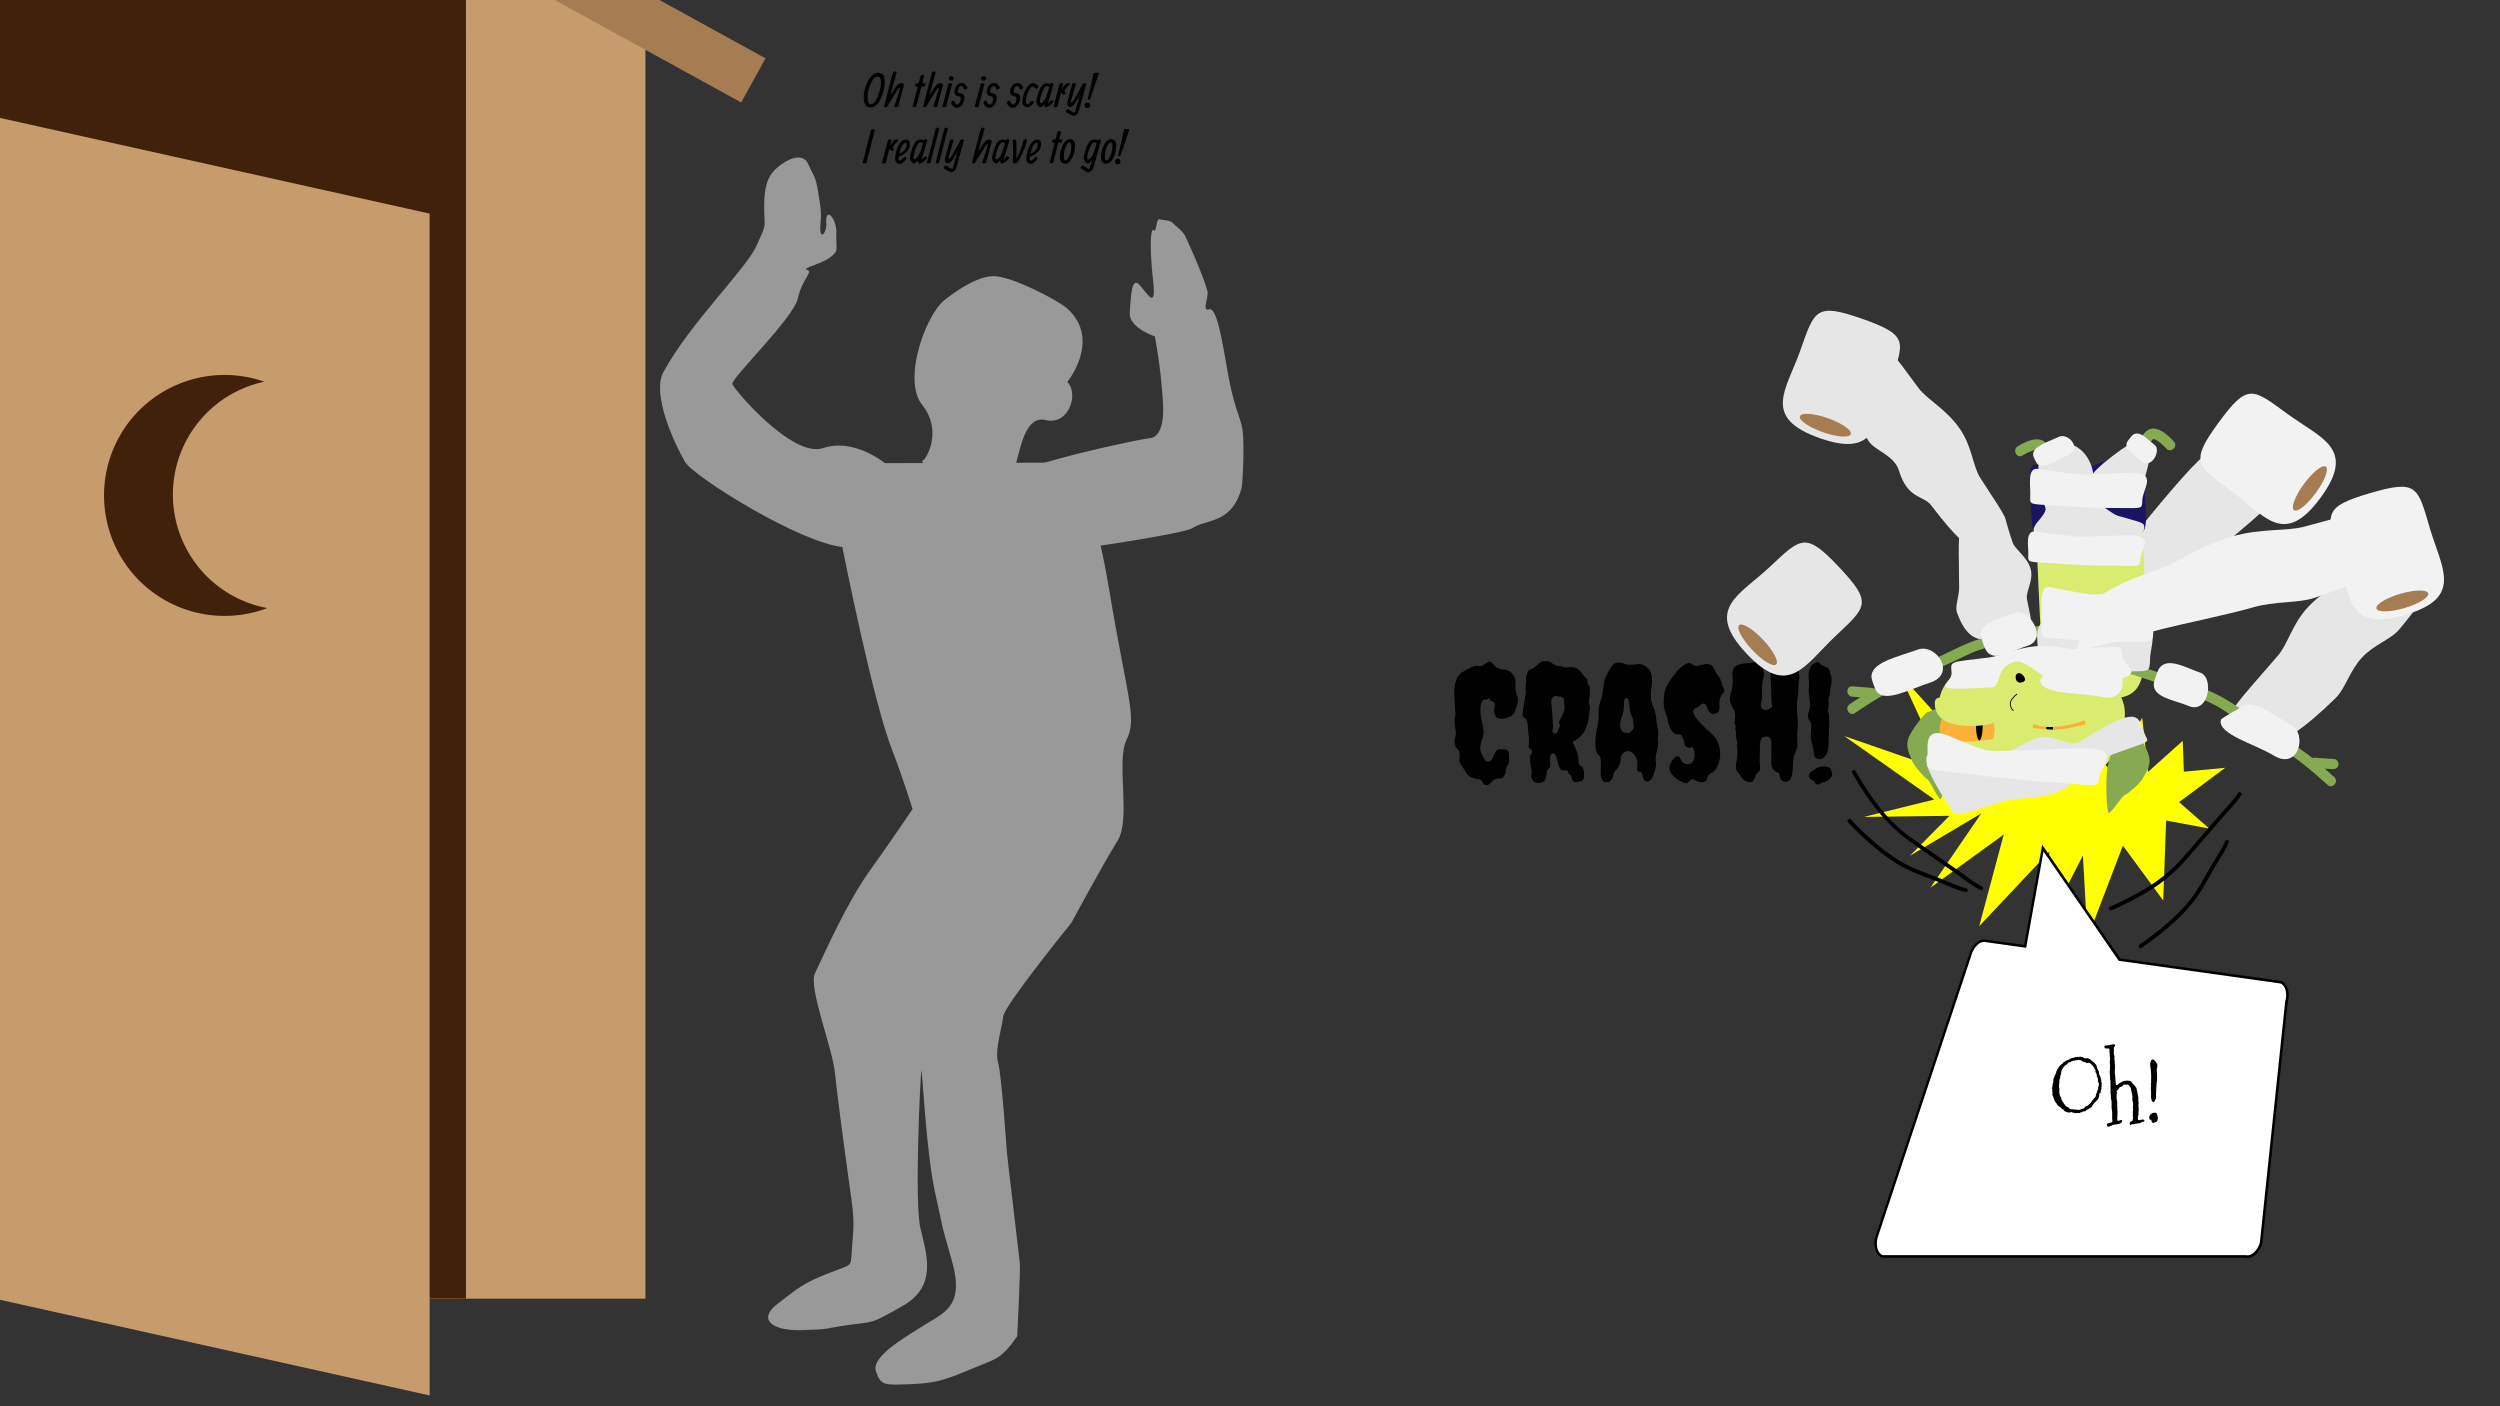 <svg id="Layer_1" data-name="Layer 1" xmlns="http://www.w3.org/2000/svg" xmlns:xlink="http://www.w3.org/1999/xlink" viewBox="0 0 1920 1080"><rect x="0" y="0" width="1920" height="1080" fill="#333333" stroke="none"/><defs><style>.cls-1{fill:none;}.cls-2{clip-path:url(#clip-path);}.cls-3{fill:#a67c52;}.cls-4{fill:#c69c6d;}.cls-5{fill:#42210b;}.cls-6{fill:#ff0;}.cls-7{fill:#e6e6e6;}.cls-8{fill:#fff;}.cls-9{fill:#85aa52;}.cls-10{fill:#daec70;}.cls-11{fill:#1b1464;}.cls-12{fill:#fbb03b;}.cls-13{fill:#f2f2f2;}.cls-14{clip-path:url(#clip-path-2);}.cls-15{fill:#999;}</style><clipPath id="clip-path"><rect class="cls-1" x="1941" width="1920" height="1080"/></clipPath><clipPath id="clip-path-2"><rect class="cls-1" width="1920" height="1080"/></clipPath></defs><path d="M1155.45,514.23a8.82,8.82,0,0,1,6.25,3.6c.32.49.64.95,1,1.39a4.74,4.74,0,0,1,.72,1.5,12.15,12.15,0,0,1,.48,5.17,16.22,16.22,0,0,0,.36,5.47c.4,1.4.8,2.75,1.2,4q1.08,3.36-1.32,9c-1.2,3.44-2.69,5.49-4.45,6.13l-2.16.72a11.88,11.88,0,0,1-5.35.78,4.86,4.86,0,0,1-3.07-1.26,7.68,7.68,0,0,1-1.2-7.22,7.08,7.08,0,0,0,0-2.64,2.55,2.55,0,0,0-2.05-2.28,1.76,1.76,0,0,1-1.26-.85q-.3-.6-.48-1a2,2,0,0,0-.36-.6q-.18-.18-1.14.54c-.65.48-1,.74-1.09.78s-.34,0-.78-.18a1.4,1.4,0,0,0-1.26.12,4,4,0,0,0-1.2,1.33c-1.44,2.48-1.73,6.53-.84,12.14.32,1.68.64,3.25,1,4.69a43.8,43.8,0,0,1,.9,7.21,13.44,13.44,0,0,1-.72,3.79c-.44,1.32-.82,2.63-1.14,3.91q-1.44,4.93.36,8.41a40.19,40.19,0,0,0,2.76,5.05,3.05,3.05,0,0,0,2.65.91,3.12,3.12,0,0,0,2.4-1.57,28.07,28.07,0,0,0,1.57-3,30.37,30.37,0,0,1,1.56-3.07,3.15,3.15,0,0,1,2-1.68,10,10,0,0,1,3-.06q1.8.18,2.46.18a2.87,2.87,0,0,1,1.63.78c.64.52,1,1.68,1,3.49s.1,3.24.18,4.32a4.11,4.11,0,0,1-.84,2.89,7.39,7.39,0,0,0-1.27,2.28,12.89,12.89,0,0,0-.42,2,7.65,7.65,0,0,1-.9,3.72,19,19,0,0,1-1.44,2c-.44.52-1.61.78-3.49.78a6.66,6.66,0,0,0-5.11,2.65q-2.28,2.64-4.33,2.34a3.54,3.54,0,0,1-2.88-2.46c-.56-1.29-1.8-2-3.73-2.05A6.39,6.39,0,0,1,1133,598a8.41,8.41,0,0,0-1.68-.48,5.53,5.53,0,0,1-1.93-.78,10.15,10.15,0,0,1-4-4.21,24.3,24.3,0,0,0-1.86-3,20.14,20.14,0,0,1-1.5-2.28,6.31,6.31,0,0,1-1.2-4.57c.48-3.85,0-6.37-1.57-7.57-.88-.56-1.32-1-1.32-1.33a9.25,9.25,0,0,0-.48-2,8.69,8.69,0,0,1,.06-5.05,12.66,12.66,0,0,0,.54-4.75c-.16-1.24-.36-2.54-.6-3.91-.48-3.52-.52-5.85-.12-7a11.64,11.64,0,0,0,.3-4.81c-.2-2.08-.3-3.79-.3-5.11s-.1-3.07-.3-5.23a44.66,44.66,0,0,1-.06-7q.84-9.39,6.37-12.87,8.3-4.92,10.58-4.69a10.26,10.26,0,0,1,1.74.18,4.75,4.75,0,0,0,2-.06,5.33,5.33,0,0,0,1.68-.72,16.88,16.88,0,0,0,1.44-1.08q2.9-2.64,5.17-.6a21.32,21.32,0,0,0,3.37,3.36A11.07,11.07,0,0,0,1155.45,514.23Z"/><path d="M1202,512.67l3.85-.25c2.72,0,4.67.45,5.83,1.33a16.41,16.41,0,0,1,2.65,2.4,21,21,0,0,1,1.62,2.23,12.57,12.57,0,0,0,2,2.34,3.79,3.79,0,0,1,1.27,2.83,3.62,3.62,0,0,0,.9,2.58,4.48,4.48,0,0,1,.9,3.13c0,1.44,0,2.82-.06,4.15a13.59,13.59,0,0,1-.42,3.24,9.15,9.15,0,0,0-.36,2.53,4.8,4.8,0,0,0,.54,2.28c.36.68.4,2.33.12,4.93a68.92,68.92,0,0,1-1.32,7.88,30.45,30.45,0,0,1-2.35,6.85,20,20,0,0,1-9.38,8.54c.4,1,.86,2,1.39,3.18s1,2.35,1.5,3.55a22.57,22.57,0,0,1,1.56,6.43,16.44,16.44,0,0,0,.18,2.89,5.71,5.71,0,0,0,.42,1.38,1.65,1.65,0,0,0,.66.72,11.72,11.72,0,0,1,1.27.9,4.41,4.41,0,0,1,1.32,2.23,11,11,0,0,1,.48,3.24c0,2.57-.3,4.15-.9,4.75a4.6,4.6,0,0,1-1.92,1.2,13.61,13.61,0,0,1-2.11.43c-1.84.24-3,0-3.49-.73a3.08,3.08,0,0,1-1-2,5,5,0,0,0-.42-1.8,1.64,1.64,0,0,0-1.08-1q-.72-.18-1-1.5a3.05,3.05,0,0,0-.84-1.74,3.25,3.25,0,0,0-2.23-.18c-2,.4-3.49-.8-4.45-3.61a20.6,20.6,0,0,1-.72-2.52c-.24-1-.52-2-.84-3-.64-2.32-1.38-3.59-2.22-3.79a1.9,1.9,0,0,0-1.87.3,3.83,3.83,0,0,0-.9,1.63,8.07,8.07,0,0,0-.3,2.28,13.37,13.37,0,0,0,.3,2.71,5.47,5.47,0,0,1,.06,2.4,4.7,4.7,0,0,1-.66,1.56,7.57,7.57,0,0,1-.9,1.09,3,3,0,0,0-1.15,2.4,19.42,19.42,0,0,1-.54,3.13q-.72,3.24-1.92,4.08a5.56,5.56,0,0,1-2.4,1,7,7,0,0,1-2.41-.06c-2-.4-3.25-1.11-3.73-2.11a9.13,9.13,0,0,1-.84-2.28,6.37,6.37,0,0,1-.06-1.5c0-.49.1-1,.18-1.57a10.35,10.35,0,0,0,.06-2,17.31,17.31,0,0,0-.54-3.07,23.4,23.4,0,0,1-.6-4.57l-.12-3.12a3.56,3.56,0,0,1,.84-1.62,3.23,3.23,0,0,0,.54-2.65,2.35,2.35,0,0,0-1.38-1.92c-.72-.28-1.08-.62-1.08-1s.08-1.4.24-3a28.76,28.76,0,0,0-.18-6c-.28-2.41-.46-4.53-.54-6.38-.33-4-1-6.27-2.11-6.79a3,3,0,0,1-1.86-1.92,7,7,0,0,1,0-2.59c.16-1,.34-2.16.54-3.61s.42-2.9.66-4.38.46-2.87.66-4.15.34-2.17.42-2.65a5.4,5.4,0,0,0,.06-1.38q-.06-.66-.06-1.26a11.83,11.83,0,0,1,0-3.37,11.91,11.91,0,0,0,.24-3.91,8,8,0,0,1,.42-3.48,20.55,20.55,0,0,1,1.15-3.31,3,3,0,0,1,1.8-1.44,11,11,0,0,0,2.59-1.38c.84-.61,1.62-1.21,2.34-1.81s1.36-1.16,1.92-1.68a5.14,5.14,0,0,1,2-1.14,10.73,10.73,0,0,1,5.11-.18,7.45,7.45,0,0,1,2.34,1.14,12.61,12.61,0,0,0,1.75,1.2,8.51,8.51,0,0,0,2.16.9,8.3,8.3,0,0,0,2.1.3,7.6,7.6,0,0,1,3.07.66A1.94,1.94,0,0,0,1202,512.67Zm-10,33.54.72,10.94a18.14,18.14,0,0,1-.12,2.11q-.12,1-.24,1.86c-.08,1.2.36,1.92,1.33,2.16a1.81,1.81,0,0,0,1.92-.66,9.3,9.3,0,0,0,1.32-2.46c1-2,1.28-3.29,1-3.85a2,2,0,0,1-.54-2.1c.28-.61.88-1.79,1.81-3.55a34.14,34.14,0,0,0,2-4.57,8.45,8.45,0,0,0,.3-4.15,22.94,22.94,0,0,1-.36-3.06v-1.33a2.28,2.28,0,0,0-.9-1.74A3.57,3.57,0,0,0,1199,535a3.77,3.77,0,0,0-.6-.06,3.25,3.25,0,0,1-2.05-.18,3.81,3.81,0,0,0-1.8-.36,3.36,3.36,0,0,0-1.93,1.14,3.73,3.73,0,0,0-1.2,2.22,14,14,0,0,0,0,2.59A52.41,52.41,0,0,1,1192,546.21Z"/><path d="M1235.05,600.56a4.29,4.29,0,0,1-2.71-.18,3.46,3.46,0,0,1-2.1-2,12,12,0,0,1-.78-3.49,27.17,27.17,0,0,1-.06-4.26c.07-1.53.12-3,.12-4.45,0-3.21-.53-5.25-1.57-6.13q-3.24-2.41-2.64-12.27c.4-3.77.84-6.77,1.32-9a42.25,42.25,0,0,0,1.14-9.37,41.78,41.78,0,0,1,.24-6,25.84,25.84,0,0,1,.72-3.6c.28-1,.62-2,1-3a25.09,25.09,0,0,0,1.08-5.17q1.2-9,2.16-11.18a61,61,0,0,1,3.19-6.19,19.14,19.14,0,0,1,3.06-4.27c1.85-1.36,4.49-1.48,7.94-.36a15.2,15.2,0,0,0,7.15.84,30.75,30.75,0,0,1,5.05-.42,8.54,8.54,0,0,1,3.91,1.32,10.34,10.34,0,0,1,3.37,3,11,11,0,0,1,1.68,3.79,24.53,24.53,0,0,1,.12,8.83,48.24,48.24,0,0,0-.54,8.66,18.24,18.24,0,0,0,1.44,6.25,33.47,33.47,0,0,1,1.69,4.69c.28,1.16.52,2.33.72,3.49s.36,2.4.48,3.72a38.12,38.12,0,0,0,.72,4.51,25.33,25.33,0,0,1,.6,4,15.65,15.65,0,0,1-.06,2.47,17.35,17.35,0,0,1-.3,1.74,6.45,6.45,0,0,0,.12,2.4,10.56,10.56,0,0,1,0,3.55c-.2,1.28-.42,2.53-.66,3.73q-1.32,5.54-1.08,7.81a17.11,17.11,0,0,1,0,5.83,29.56,29.56,0,0,1-.9,2.83,30.28,30.28,0,0,0-1,3,7.51,7.51,0,0,1-2.22,3.48c-1.12,1-2.19,1.36-3.19,1a3.1,3.1,0,0,1-1.92-1.74,22.66,22.66,0,0,1-.72-2.34,13.79,13.79,0,0,0-.72-2.17,1.76,1.76,0,0,0-1.51-1.08,2.13,2.13,0,0,1-2-2.22,19.69,19.69,0,0,1,.06-3.49,8.91,8.91,0,0,0-.18-3.07,10.71,10.71,0,0,0-1.2-3q-2.17-3.74-5-4.09-4.33-.6-6,4.21a16.6,16.6,0,0,0-.55,3.18,9.84,9.84,0,0,1-1,3.55,14.06,14.06,0,0,1-1.68,2.65q-.9,1.08-1.68,2a4.48,4.48,0,0,0-1,2.22C1238.49,598.11,1237.13,600.07,1235.05,600.56Zm10.7-50.38q-2.41,6.5-.6,10.34a3.84,3.84,0,0,0,3.12,2.28c2.33.24,3.71.06,4.15-.54s1-1.24,1.56-1.92a3.92,3.92,0,0,0,.66-3.13c-.16-1.4-.28-2.64-.36-3.73a10,10,0,0,0-1.14-3.66,14.8,14.8,0,0,1-1.38-4.39c-.24-1.56-.4-3.07-.48-4.51q-.48-4.81-2.17-4.81a1.44,1.44,0,0,0-1.5,1.26,19.89,19.89,0,0,0-.42,3.31A27.84,27.84,0,0,1,1245.75,550.18Z"/><path d="M1324.08,529a2.91,2.91,0,0,1,.18,1.56,8.18,8.18,0,0,1-1.68,2.88,9,9,0,0,0-1.87,4.39,19.36,19.36,0,0,0-.18,3.85,13.91,13.91,0,0,1,0,2.59,3.8,3.8,0,0,1-2.88,3.6c-1.61.65-2.85.6-3.73-.12a8.18,8.18,0,0,1-2.17-2.82,26.14,26.14,0,0,1-1.26-3q-.42-1.26-1.38-1.38a3,3,0,0,0-2.59.36,17.41,17.41,0,0,0-1.38,1.2,5.4,5.4,0,0,1-2,1.33,8.81,8.81,0,0,0-1.62.72,2.67,2.67,0,0,0-1,2.76q.48,3.74,8.3,11.3,1.44,1.46,3.43,3.13a38.09,38.09,0,0,1,3.9,3.85,20,20,0,0,1,4.81,11.66,22.27,22.27,0,0,1-1.92,11.54c-1.28,2.65-2.81,4.37-4.57,5.17a5.78,5.78,0,0,0-2.77,2.83q-.72,1.74-1.08,2.52a2.93,2.93,0,0,1-1.5,1.32,5,5,0,0,1-2.59.43,11.54,11.54,0,0,1-2.7-.55,15.61,15.61,0,0,1-2.29-1,6.2,6.2,0,0,0-1.68-.66,1.44,1.44,0,0,0-1.26.42q-.6.54-1.2,1.14c-1.21,1.21-2.29,1.67-3.25,1.39a21.26,21.26,0,0,1-3.37-1.39,21,21,0,0,1-3.72-2.4q-6.49-5.05-4.45-10.34a12.57,12.57,0,0,1,2.94-4.93,4.62,4.62,0,0,1,2.59-1.44,2.1,2.1,0,0,1,2.1,1.14l.9,1.92a4.26,4.26,0,0,0,.85,1.27,5.4,5.4,0,0,0,1.5,1,6.75,6.75,0,0,0,2.22.6,4.52,4.52,0,0,0,4.57-2.41,9,9,0,0,0,1.21-5.77c-.57-3.76-1.37-5.37-2.41-4.81a3.37,3.37,0,0,1-3.25.06q-1.92-.78-2-2a12.74,12.74,0,0,0-.48-2.46,19.33,19.33,0,0,0-.84-2.29c-.72-1.84-1.37-2.84-1.93-3a11.06,11.06,0,0,0-2.58-.24c-1.08,0-2.27-.7-3.55-2.1a12.32,12.32,0,0,1-2.76-5.29c-.57-2.12-1-4-1.45-5.53s-.76-2.78-1.08-3.67a27.81,27.81,0,0,1-.84-2.76q-1.2-4.57-.12-11.79a21.06,21.06,0,0,1,2.64-7.39,70.2,70.2,0,0,1,4.33-6.31q4.58-6.13,8.42-8.54c2.56-1.6,4.53-1.76,5.89-.48a4.76,4.76,0,0,0,3.91,1.26,24.2,24.2,0,0,0,3.31-.66l2.16-.48a8.13,8.13,0,0,1,4.15.12q2.1.6,3.78,4.09a22.25,22.25,0,0,0,1.75,3.12c.6.89,1.18,1.73,1.74,2.53a14.13,14.13,0,0,1,2.11,4.75,7.2,7.2,0,0,0,.84,2.7A10.69,10.69,0,0,1,1324.08,529Z"/><path d="M1360.33,584l.12-9.13v-3c0-2.4-.24-3.93-.72-4.57a3.6,3.6,0,0,0-3.37-1.62,4.08,4.08,0,0,0-3.31,1.38,6.14,6.14,0,0,0-1.2,3.25q-.18,1.92-.24,4.2c0,1.53-.06,3.17-.06,4.93a58.76,58.76,0,0,0,.06,8.18,10.39,10.39,0,0,1,0,3.67,3.94,3.94,0,0,1-1.26,1.56,5.78,5.78,0,0,0-1.56,2,27.84,27.84,0,0,0-1.09,2.59c-1,2.08-2,3.17-3,3.25q-4.7.48-8.06-5a11.13,11.13,0,0,0-1.92-2.53c-1.68-1.84-2-4.81-1-8.9a29.08,29.08,0,0,0,.6-6,27.9,27.9,0,0,0-.24-4.39,9,9,0,0,1,0-2.94,4.93,4.93,0,0,0-.36-2.89,6.29,6.29,0,0,1-.42-3.3,10,10,0,0,0-.24-3.55,5.57,5.57,0,0,1-.18-2.71,2.29,2.29,0,0,0-.31-1.92,2.83,2.83,0,0,1-.36-2.1c.12-.92.22-1.91.3-3,.24-2.88-.12-5.09-1.08-6.61a24.91,24.91,0,0,1-2.46-5.29,11.61,11.61,0,0,1,.3-7.22,33.7,33.7,0,0,0,1.2-14.06,8.72,8.72,0,0,1,.84-4.45q1.56-4,10.22-4.45a22.94,22.94,0,0,0,5-.72,8.83,8.83,0,0,1,4.45-.06,3.21,3.21,0,0,1,2.59,2.82,20.15,20.15,0,0,0,.66,3.13,8.61,8.61,0,0,1,.42,1.68,15.66,15.66,0,0,1-.48,5,38.85,38.85,0,0,0-.85,5.77c-.08,1.57-.12,3.07-.12,4.51a25.62,25.62,0,0,1-.42,7.52,7.42,7.42,0,0,0-.42,3.36,3.6,3.6,0,0,0,1,1.87c1.61,1.44,3.81,1.28,6.62-.48a3.24,3.24,0,0,0,1.08-1.21,56.07,56.07,0,0,1-.72-8.29q-.12-7.34-.48-11.49a27.5,27.5,0,0,1,.12-6.91,10.83,10.83,0,0,1,2.52-5.17c1.36-1.6,2.63-2.3,3.79-2.1a5.27,5.27,0,0,1,2.89,1.44,2.66,2.66,0,0,0,2.1,1,7.23,7.23,0,0,0,2.65-1.2q4.44-2.64,8.29,3.25-1.2,1.2-.66,4.39a12.18,12.18,0,0,1,.18,4.56,20,20,0,0,0-.48,3.85c-.08,1.64-.14,3.23-.18,4.75a47.47,47.47,0,0,1-.66,6,45,45,0,0,0-.12,11.91,62.77,62.77,0,0,1,.24,12.14,60.06,60.06,0,0,0-.24,9,14.63,14.63,0,0,1-.18,4.81c-.28.8-.59,1.6-.9,2.4a17.84,17.84,0,0,0-2,7.09c-.16,2-.28,4-.36,6a32.09,32.09,0,0,1-.6,5.23c-.72,3.44-2.37,5.17-4.93,5.17q-4.33,0-4.93-6.62a9.37,9.37,0,0,1-4.51-2.88C1360.67,589.57,1360.17,587.25,1360.33,584Z"/><path d="M1404.57,562.08l-.24,8.54q0,8.29-3.48,11.06a6,6,0,0,1-4,1.32,4.27,4.27,0,0,1-2.71-1.32,3.94,3.94,0,0,1-1-2.53,29,29,0,0,0-.6-4.14q-.54-2.71-1.32-5.41a16.43,16.43,0,0,1-.54-5.84q.24-3.12.3-5.89a6.16,6.16,0,0,0-1-4.08,6.36,6.36,0,0,1-1.45-4.09,6.21,6.21,0,0,1,.48-2.53,16.94,16.94,0,0,0,1.09-5.53c0-1.6,0-2.76-.12-3.49s-.18-1.42-.3-2.1-.27-1.72-.43-3.13a24,24,0,0,1,0-4.8,31.34,31.34,0,0,0,0-5.48q-.24-2.76-.3-4.44a10.89,10.89,0,0,1,.79-4,13.74,13.74,0,0,1,1.38-3.07,5.21,5.21,0,0,1,1.86-1.38q1.32-.66,1.8-1a2,2,0,0,1,1.33-.18,3.29,3.29,0,0,1,1.8,1.14,7.1,7.1,0,0,0,2.29,1.62c.88.4,1.9.89,3.06,1.45a3.35,3.35,0,0,1,2,2.7,9.74,9.74,0,0,0,.42,2.22,2.19,2.19,0,0,0,.42.61,13.84,13.84,0,0,1,.48,3.18,16.5,16.5,0,0,1-.42,5.41,23,23,0,0,0-.72,4.51,13.82,13.82,0,0,1-.67,3.67,9.59,9.59,0,0,0-.42,3.85,15.06,15.06,0,0,1,.06,2.94,16.86,16.86,0,0,1-.3,1.74,7.34,7.34,0,0,0-.18,1.63,12.27,12.27,0,0,0,.42,2.58,11.68,11.68,0,0,1,.36,3.19,20.33,20.33,0,0,0,.12,3.07,13.51,13.51,0,0,1,0,3.24A46.59,46.59,0,0,0,1404.57,562.08ZM1389.42,597a3.07,3.07,0,0,1-.18-1.81,5.55,5.55,0,0,1,2-2.52,25.47,25.47,0,0,1,4.45-3q2.64-1.44,7.21-.84a4.29,4.29,0,0,1,3.37,2.53q2.52,4.32-2.29,7.81a10.61,10.61,0,0,1-3.84,1.75,3.83,3.83,0,0,0-2.35,1.08,1.94,1.94,0,0,1-2.1.42,2.6,2.6,0,0,1-1.93-1.5,2.53,2.53,0,0,0-1.44-1.51,6.68,6.68,0,0,1-1.74-1A3.61,3.61,0,0,1,1389.42,597Z"/><g class="cls-2"><polygon class="cls-3" points="2292.65 997.37 1735.05 997.37 1591 861.06 1591 44.79 1735.05 38.6 2292.65 -41.95 2292.65 997.37"/><polygon class="cls-4" points="2436.7 997.37 1735.05 997.37 1735.05 26.2 1872.64 -68.28 2278.71 -68.28 2436.7 6.07 2436.7 997.37"/><rect class="cls-5" x="1900.78" y="26.2" width="398.07" height="971.16"/><rect class="cls-5" x="1891.49" y="26.2" width="18.59" height="971.16"/><polygon class="cls-5" points="2298.85 95.91 1891.49 95.91 1891.49 -83.77 2102.95 -164.31 2298.85 -68.28 2298.85 95.91"/><polygon class="cls-3" points="2084.3 -198.17 2102.95 -164.24 1660.99 78.69 1591 44.76 2084.3 -198.17"/><polygon class="cls-4" points="2270.97 1071.71 1902.33 989.62 1902.33 81.97 2270.97 164.06 2270.97 1071.71"/></g><polygon class="cls-6" points="1493.33 591.99 1416.45 565.32 1485.53 614.01 1431.48 627.38 1497.19 626.56 1466.78 657.27 1521.65 624.68 1482.57 681.77 1538.88 640.91 1520.02 711.3 1573.96 654.03 1567.52 719.59 1599.69 657.01 1603.21 720.52 1630.38 649.44 1661.33 691.56 1663.6 630.16 1696.7 636.35 1673.53 616.01 1709 589.65 1677.21 592.68 1676.33 568.94 1649.75 592.76 1645.18 551.14 1622.87 594.13 1599.34 566.97 1593.32 596.08 1565.37 561.08 1554.16 596.51 1514.13 535.13 1519.39 584.66 1458.81 517.49 1493.33 591.99"/><path class="cls-7" d="M1441.46,275.88c12.16-8.36,9.5-7.76,32,22.19,6.59,8.75,21.31,16.15,31.76,31.35,9.45,13.75,9.9,28.6,15.53,37.44,22.36,35.06,24.15,32.68,11.61,41.3-13.73,9.44-10.35,30.81-49.41-20.29-5.63-7.36-18-4.57-24.5-26.3-3.61-12.08-18.73-15.37-23.56-23.14C1399.45,281.33,1427.64,285.38,1441.46,275.88Z"/><path class="cls-7" d="M1382.82,268.66c10.81-30.83,12-36.18,47.19-23.86,35.7,12.52,32.76,17.28,22,48.11s-9.94,59.2-54.15,43.7C1352.48,320.71,1372,299.49,1382.82,268.66Z"/><ellipse class="cls-3" cx="1401.96" cy="326.6" rx="5.71" ry="20.72" transform="translate(629.83 1541.5) rotate(-70.68)"/><path class="cls-7" d="M1537.91,396c2.45-.49,1.3,1.55,7.8,20.63,1.9,5.57,11.49,11.13,13.92,20.72,2.2,8.68-4,17.15-2.93,22.69,4.08,22,6.68,20.78-8.07,24.51-16.15,4.09-34.11,18.38-45.7-14.23-1.67-4.7,1.71-12.11,1.68-19-.1-31.2-1.42-41.16,2.39-44.27C1519.41,396.88,1521.46,399.27,1537.91,396Z"/><path class="cls-7" d="M1611.19,499.32c-34.06,36-15.53-17.24-19.72-21.2-3.79-3.58,82.07-113.37,101.36-128.14,26.65-20.4,69.71,2.94,70.81,5.94C1771.71,377.93,1649.93,458.36,1611.19,499.32Z"/><path class="cls-7" d="M1847.51,418.14c-10.81-10-8.22-9.11-36.84,19.38-8.37,8.32-24.76,14.33-38.27,28.9-12.23,13.19-15.48,28.52-22.89,37.05-29.39,33.8-40,45-36.68,49.89,16.41,24.23,31.73,31.06,81.16-17.48,7.12-7,10.55-20.66,20-30.87,9.23-10,22-13.81,28.37-21.32C1889.3,428.52,1859.81,429.54,1847.51,418.14Z"/><path class="cls-8" d="M1446,965l278.34-.07c4.64,1.36,10.13-3.29,12.2-10.34l19.42-185c2.07-7.05,0-13.93-4.66-15.29L1627.75,737l-58.89-85.63-13.59,75.49-29.81-4.18c-4.64-1.36-10.13,3.29-12.2,10.34l-71.94,216.7C1439.25,956.75,1441.35,963.64,1446,965Z"/><path d="M1726,966.16a6.74,6.74,0,0,1-1.78-.23l-278.34.07-.14,0c-2.58-.76-4.54-3-5.53-6.18a18.41,18.41,0,0,1,.18-10.36l72-216.73c2.21-7.53,8.19-12.47,13.36-11l28.79,4,13.85-76.93,60,87.27L1751.5,753.3l.07,0c5.16,1.51,7.56,8.88,5.37,16.45l-19.43,185,0,.09C1735.53,961.54,1730.64,966.16,1726,966.16Zm-1.5-2.23.14,0c4,1.19,9-3.2,10.93-9.58l19.43-185,0-.09c1.88-6.39.09-12.79-3.92-14l-123.9-17.35-.25-.36-57.51-83.63-13.32,74-30.91-4.34c-4-1.18-9.07,3.24-11,9.67l-72,216.73a16.23,16.23,0,0,0-.17,9.17c.76,2.51,2.19,4.21,4,4.81Z"/><path d="M663.34,74.44a22.58,22.58,0,0,1,1-6.54,30.82,30.82,0,0,1,2.37-5.83,15.44,15.44,0,0,1,3.44-4.38,6.38,6.38,0,0,1,4.24-1.8,5.93,5.93,0,0,1,3.13,1A3.56,3.56,0,0,1,679,59.05a16.44,16.44,0,0,1,.44,4.36,31.89,31.89,0,0,1-1.27,7.67,24.25,24.25,0,0,1-3.38,7.7A8.89,8.89,0,0,1,672,81.43a6.68,6.68,0,0,1-3.16,1,5.86,5.86,0,0,1-2.93-.72C664.19,80.82,663.34,78.4,663.34,74.44Zm4-6a21.77,21.77,0,0,0-1,6.07,9.84,9.84,0,0,0,.64,4.12c.43.93,1,1.39,1.68,1.39A4.16,4.16,0,0,0,672,78.09a27.66,27.66,0,0,0,3.38-7.7,21.84,21.84,0,0,0,1.1-8.29c-.26-2.17-1-3.26-2.25-3.26a4.43,4.43,0,0,0-3.53,2A23.85,23.85,0,0,0,667.31,68.39Z"/><path d="M680.55,82.24h-1.08a.43.43,0,0,1-.4-.29.83.83,0,0,1,0-.64l6.61-25.59a1.09,1.09,0,0,1,1.16-.8h.87q1,0,.84.87l-3.78,13.94-.94,3.77,3.36-5.62a11.31,11.31,0,0,1,2.48-2.94,3.83,3.83,0,0,1,2.18-1h.75a1.73,1.73,0,0,1,.89.19A1.47,1.47,0,0,1,694,65a3.84,3.84,0,0,1-.21,2l-4,14.68a.56.56,0,0,1-.58.51H687.3c-.37,0-.47-.29-.3-.86L690.81,69a6.65,6.65,0,0,0,.26-1.27c0-.21-.08-.31-.24-.31a.94.94,0,0,0-.58.33,8,8,0,0,0-.92,1.2c-.43.67-1,1.53-1.61,2.56L686,74.24c-.49.76-1.18,1.86-2.07,3.27s-1.71,2.84-2.45,4.27A1.06,1.06,0,0,1,680.55,82.24Z"/><path d="M709.74,58.41,708.32,64h1.86c.53,0,.71.26.55.78l-.25.92a1,1,0,0,1-1,.78h-1.86l-3.82,15a1,1,0,0,1-1.09.79h-.66a1,1,0,0,1-.82-.32,1,1,0,0,1-.13-.84l3.74-14.64h-1.44c-.48,0-.63-.28-.46-.85l.28-1a.81.81,0,0,1,.79-.67h1.44L707,58.37a1,1,0,0,1,1.08-.79h.91C709.61,57.58,709.88,57.85,709.74,58.41Z"/><path d="M710.55,82.24h-1.07a.45.45,0,0,1-.41-.29.83.83,0,0,1,0-.64l6.61-25.59a1.08,1.08,0,0,1,1.15-.8h.88q1,0,.84.87l-3.78,13.94-1,3.77,3.37-5.62a11.29,11.29,0,0,1,2.47-2.94,3.86,3.86,0,0,1,2.18-1h.76a1.76,1.76,0,0,1,.89.19A1.47,1.47,0,0,1,724,65a3.72,3.72,0,0,1-.2,2l-4,14.68a.56.56,0,0,1-.59.51h-1.88c-.37,0-.47-.29-.31-.86L720.81,69a6.18,6.18,0,0,0,.27-1.27c0-.21-.08-.31-.24-.31a.94.94,0,0,0-.58.33,7.38,7.38,0,0,0-.92,1.2c-.43.67-1,1.53-1.61,2.56L716,74.24c-.49.76-1.19,1.86-2.08,3.27s-1.71,2.84-2.44,4.27A1.08,1.08,0,0,1,710.55,82.24Z"/><path d="M731.15,64.72l-4.36,16.73a1,1,0,0,1-1.07.79h-1.06c-.68,0-.94-.28-.8-.83l4.39-16.73a.92.92,0,0,1,1-.72h1.19a.87.87,0,0,1,.63.16C731.19,64.22,731.21,64.42,731.15,64.72Zm-.66-6.25h.33a1.52,1.52,0,0,1,1.11.55,1.77,1.77,0,0,1,.51,1.25,1.59,1.59,0,0,1-.53,1.2,1.81,1.81,0,0,1-1.32.5h-.28a1.47,1.47,0,0,1-1.1-.52,1.78,1.78,0,0,1,0-2.45A1.66,1.66,0,0,1,730.49,58.47Z"/><path d="M738.31,63.73h.54a3.33,3.33,0,0,1,2.27.93,7.17,7.17,0,0,1,1.69,2.27.77.77,0,0,1-.25,1.13l-1.09.61c-.5.36-.86.29-1.07-.19,0,0-.12-.27-.29-.68a7.77,7.77,0,0,0-.41-.85,2.28,2.28,0,0,0-.56-.58,2,2,0,0,0-.9-.41,3,3,0,0,0-1.71,1.21,4.48,4.48,0,0,0-.8,2.87,1.32,1.32,0,0,0,.38,1.1,3.52,3.52,0,0,0,1.37.53l1,.21q2.19.48,2.19,3.66a9.23,9.23,0,0,1-1.4,4.38,6.24,6.24,0,0,1-1.83,2,4.32,4.32,0,0,1-2.52.81h-.26a3.56,3.56,0,0,1-2.44-1,6,6,0,0,1-1.52-2c-.29-.67-.29-1.17,0-1.51l.8-.66a1,1,0,0,1,.8-.34c.28,0,.48.24.58.64a4.07,4.07,0,0,0,.88,1.45,2.08,2.08,0,0,0,1.34.89A2.87,2.87,0,0,0,737,78.93a4.21,4.21,0,0,0,.79-2.54,4.07,4.07,0,0,0-.26-1.83,2,2,0,0,0-1.24-.61l-.8-.18a3.11,3.11,0,0,1-1.94-1.17,3.9,3.9,0,0,1-.57-2.25,7.13,7.13,0,0,1,1.67-4.48A4.69,4.69,0,0,1,738.31,63.73Z"/><path d="M756,64.72l-4.36,16.73a1,1,0,0,1-1.08.79h-1.06c-.67,0-.93-.28-.79-.83l4.39-16.73a.91.91,0,0,1,1-.72h1.2a.9.9,0,0,1,.63.16C756.05,64.22,756.07,64.42,756,64.72Zm-.67-6.25h.34a1.51,1.51,0,0,1,1.1.55,1.77,1.77,0,0,1,.51,1.25,1.58,1.58,0,0,1-.52,1.2,1.81,1.81,0,0,1-1.32.5h-.28a1.45,1.45,0,0,1-1.1-.52,1.73,1.73,0,0,1-.49-1.22,1.71,1.71,0,0,1,.51-1.23A1.65,1.65,0,0,1,755.34,58.47Z"/><path d="M763.17,63.73h.54a3.33,3.33,0,0,1,2.27.93,7.33,7.33,0,0,1,1.69,2.27.78.78,0,0,1-.25,1.13l-1.09.61c-.5.36-.86.29-1.07-.19,0,0-.12-.27-.29-.68a6,6,0,0,0-.42-.85,2.22,2.22,0,0,0-.55-.58,2,2,0,0,0-.91-.41,3.09,3.09,0,0,0-1.71,1.21,4.54,4.54,0,0,0-.8,2.87,1.32,1.32,0,0,0,.39,1.1,3.46,3.46,0,0,0,1.36.53l1,.21c1.47.32,2.2,1.54,2.2,3.66a9.15,9.15,0,0,1-1.41,4.38,6,6,0,0,1-1.83,2,4.29,4.29,0,0,1-2.51.81h-.26a3.59,3.59,0,0,1-2.45-1,6,6,0,0,1-1.51-2c-.29-.67-.29-1.17,0-1.51l.79-.66a1,1,0,0,1,.8-.34c.29,0,.48.24.59.64a4.07,4.07,0,0,0,.88,1.45,2.06,2.06,0,0,0,1.33.89,2.89,2.89,0,0,0,1.87-1.29,4.21,4.21,0,0,0,.79-2.54,3.89,3.89,0,0,0-.27-1.83,2,2,0,0,0-1.23-.61l-.8-.18a3.11,3.11,0,0,1-1.94-1.17,3.83,3.83,0,0,1-.58-2.25,7.19,7.19,0,0,1,1.67-4.48A4.72,4.72,0,0,1,763.17,63.73Z"/><path d="M781.15,63.73h.54a3.33,3.33,0,0,1,2.27.93,7.33,7.33,0,0,1,1.69,2.27.78.78,0,0,1-.25,1.13l-1.09.61c-.5.36-.86.29-1.07-.19,0,0-.12-.27-.29-.68a7.77,7.77,0,0,0-.41-.85,2.28,2.28,0,0,0-.56-.58,2,2,0,0,0-.9-.41,3,3,0,0,0-1.71,1.21,4.48,4.48,0,0,0-.81,2.87,1.32,1.32,0,0,0,.39,1.1,3.45,3.45,0,0,0,1.37.53l1,.21c1.47.32,2.2,1.54,2.2,3.66a9.15,9.15,0,0,1-1.41,4.38,6.09,6.09,0,0,1-1.82,2,4.34,4.34,0,0,1-2.52.81h-.26a3.59,3.59,0,0,1-2.45-1,6.15,6.15,0,0,1-1.51-2c-.29-.67-.29-1.17,0-1.51l.79-.66a1,1,0,0,1,.8-.34c.29,0,.49.24.59.64a4.07,4.07,0,0,0,.88,1.45,2.08,2.08,0,0,0,1.34.89,2.89,2.89,0,0,0,1.86-1.29,4.21,4.21,0,0,0,.79-2.54,3.89,3.89,0,0,0-.27-1.83A2,2,0,0,0,779.1,74l-.8-.18a3.11,3.11,0,0,1-1.94-1.17,3.9,3.9,0,0,1-.57-2.25,7.13,7.13,0,0,1,1.67-4.48A4.69,4.69,0,0,1,781.15,63.73Z"/><path d="M797.14,66c.39.41.44.79.14,1.13l-.59.68c-.41.46-.78.52-1.09.18l-.39-.44c-.87-.88-1.55-1.26-2.06-1.14-.86.16-1.78,1.08-2.74,2.77a19.35,19.35,0,0,0-2.07,5.2,11.35,11.35,0,0,0-.3,4.47,1.19,1.19,0,0,0,.67.8,1.36,1.36,0,0,0,.91.29A8.68,8.68,0,0,0,792,77.74c.27-.36.65-.39,1.16-.07l.54.35c.77.46.11,1.52-2,3.18a6.14,6.14,0,0,1-2,1.31,3.33,3.33,0,0,1-2.18-.53,3.9,3.9,0,0,1-1.81-1.46q-1-2.2,0-6.25a20.07,20.07,0,0,1,2.39-6.2,15.1,15.1,0,0,1,2.77-3.26,4,4,0,0,1,2.92-1A5.52,5.52,0,0,1,797.14,66Z"/><path d="M806.44,64.68c.1-.56.37-.84.83-.84l.82,0c.88,0,1.21.46,1,1.3l-4.32,14.38A10.64,10.64,0,0,0,807,77.09c.27-.39.57-.47.9-.25l.88.59a.56.56,0,0,1,.17.9,20.09,20.09,0,0,1-2.71,2.7,7.48,7.48,0,0,1-3,1.35.53.53,0,0,1-.65-.39l-.67-2a8.6,8.6,0,0,1-1.74,1.85,2.23,2.23,0,0,1-1.11.51H799a1.84,1.84,0,0,1-.88-.42A5.81,5.81,0,0,1,797,80.85a4.06,4.06,0,0,1-.84-1.46,7.35,7.35,0,0,1,0-2.87,31.23,31.23,0,0,1,1.64-5.83,15.29,15.29,0,0,1,2.78-5.22A4.67,4.67,0,0,1,804.16,64,4.41,4.41,0,0,1,806.44,64.68Zm-.54,1.9q-1.92-1-3.12,0a10.34,10.34,0,0,0-2.36,4.21,34,34,0,0,0-1.49,5,10.81,10.81,0,0,0-.29,2.46,1.09,1.09,0,0,0,.63,1c.39.2,1-.2,1.93-1.19a13.15,13.15,0,0,0,2.35-4.07C804.22,72.2,805,69.75,805.9,66.58Z"/><path d="M815.4,68.78a32,32,0,0,1,2.12-3.1,9.25,9.25,0,0,1,1.42-1.54,3,3,0,0,1,1.58-.3h.35c.7,0,.94.27.72.8a3.33,3.33,0,0,1-.88,1.06,18.84,18.84,0,0,0-1.91,2.16,5.11,5.11,0,0,0-1.2,2,2.4,2.4,0,0,0,.9,1.77.31.31,0,0,1,.12.38.47.47,0,0,1-.37.27l-1.37.25a1.14,1.14,0,0,1-.89-.12,6.57,6.57,0,0,1-1.06-1.63l-2.76,10.68a1,1,0,0,1-1.09.79H810c-.68,0-.95-.28-.79-.83l4.39-16.73a.91.91,0,0,1,1-.72h1.11a.87.87,0,0,1,.63.16q.17.15.06.6Z"/><path d="M832.45,64h1.36c.15,0,.27.09.37.28a.87.87,0,0,1,0,.64L828.92,84c-.57,2.22-1.51,3.68-2.83,4.4a10.68,10.68,0,0,1-1.16.58c-.48.21-1.18,0-2.1-.55l-3.68-2.07a.79.79,0,0,1-.51-.64.81.81,0,0,1,.21-.66l.55-.76a.94.94,0,0,1,1.19-.3l4,2.46c.53.29.93,0,1.2-1l3.41-12.36-.82,1.59-2.11,3.57a10.88,10.88,0,0,1-2.31,3,3.44,3.44,0,0,1-2.09,1h-.21a1.63,1.63,0,0,1-1.25-.54,3.88,3.88,0,0,1-.56-3.85l3.67-13.4a.56.56,0,0,1,.56-.49H826c.37,0,.46.29.29.86L822.59,77.3c-.18.75-.21,1.22-.07,1.41.27.41.88-.1,1.83-1.51s3.37-5.67,7.25-12.75A.92.92,0,0,1,832.45,64Z"/><path d="M835,78.85h.4a1.63,1.63,0,0,1,1.24.61,2.11,2.11,0,0,1,.55,1.46,2,2,0,0,1-.57,1.43,2,2,0,0,1-1.48.58h-.35a1.58,1.58,0,0,1-1.24-.6,2.11,2.11,0,0,1-.52-1.44,2,2,0,0,1,.55-1.44A1.84,1.84,0,0,1,835,78.85Zm.47-3,4.33-19.17c.09-.53.45-.79,1.07-.79H843c.7,0,1,.27.8.82l-6.49,19.2a1,1,0,0,1-1,.79h-.21C835.58,76.67,835.36,76.39,835.48,75.82Z"/><path d="M668.86,100.16a1,1,0,0,1,1.07-.79H671a.68.68,0,0,1,.62.33,1.06,1.06,0,0,1,.08.82l-6.14,24.13a1,1,0,0,1-1.08.79h-1.06a.68.68,0,0,1-.62-.32,1,1,0,0,1-.1-.79Z"/><path d="M683.58,112a33.85,33.85,0,0,1,2.12-3.1,8.76,8.76,0,0,1,1.43-1.54,3,3,0,0,1,1.57-.3h.35c.7,0,.94.27.72.8a3.33,3.33,0,0,1-.88,1.06,18,18,0,0,0-1.9,2.16,5.06,5.06,0,0,0-1.21,2,2.4,2.4,0,0,0,.9,1.77.31.31,0,0,1,.12.38.47.47,0,0,1-.37.27l-1.37.25a1.14,1.14,0,0,1-.89-.12,6.89,6.89,0,0,1-1.06-1.63l-2.76,10.68a1,1,0,0,1-1.09.79h-1c-.68,0-.94-.27-.79-.83l4.39-16.73a.92.92,0,0,1,1-.72h1.11a.91.91,0,0,1,.64.16c.1.1.12.3,0,.6Z"/><path d="M690.18,120.43c-.33,1.78,0,2.76,1,2.95a9.44,9.44,0,0,0,3.25-2.72.56.56,0,0,1,.72-.07l.68.43c.31.25.42.51.31.8a9.33,9.33,0,0,1-2.53,2.78q-1.85,1.47-3,1.26a3.6,3.6,0,0,1-3-2.69q-.51-2.74.9-7.47a16,16,0,0,1,3.93-7.13,5.41,5.41,0,0,1,2.19-1.21,4,4,0,0,1,2.77.22c1,.41,1.46,1.58,1.44,3.52a7.8,7.8,0,0,1-2.53,5.47A15.76,15.76,0,0,1,690.18,120.43Zm.44-2.3a12.35,12.35,0,0,0,2.87-1.69,8,8,0,0,0,2-2.36,5.71,5.71,0,0,0,.78-2.84c0-1-.28-1.46-.84-1.46q-1.65,0-2.88,2.7A29.35,29.35,0,0,0,690.62,118.13Z"/><path d="M709.34,107.88c.09-.56.37-.84.83-.84l.82,0c.88,0,1.2.46,1,1.3l-4.32,14.38a10.64,10.64,0,0,0,2.23-2.39c.27-.39.57-.47.89-.25l.88.59a.56.56,0,0,1,.18.9,20.1,20.1,0,0,1-2.72,2.7,7.37,7.37,0,0,1-2.94,1.35.53.53,0,0,1-.65-.39l-.67-2A8.6,8.6,0,0,1,703.1,125a2.23,2.23,0,0,1-1.11.51h-.07a1.8,1.8,0,0,1-.88-.42,5.81,5.81,0,0,1-1.17-1.08,4.06,4.06,0,0,1-.84-1.46,7.35,7.35,0,0,1,0-2.87,31.23,31.23,0,0,1,1.64-5.83,15.29,15.29,0,0,1,2.78-5.22,4.67,4.67,0,0,1,3.57-1.44A4.44,4.44,0,0,1,709.34,107.88Zm-.54,1.9q-1.92-1-3.12,0a10.34,10.34,0,0,0-2.36,4.21,32.82,32.82,0,0,0-1.49,5,10.81,10.81,0,0,0-.29,2.46,1.09,1.09,0,0,0,.63.95c.39.2,1-.2,1.92-1.19a13,13,0,0,0,2.36-4.07C707.12,115.4,707.91,113,708.8,109.78Z"/><path d="M721.28,98.91l-6.56,25.74a1,1,0,0,1-1.09.79H713c-.89,0-1.24-.39-1-1.16l6.59-25.36a1,1,0,0,1,1.07-.8h.83C721.15,98.12,721.42,98.39,721.28,98.91Z"/><path d="M727.92,98.91l-6.56,25.74a1,1,0,0,1-1.09.79h-.6c-.88,0-1.24-.39-1-1.16l6.59-25.36a1,1,0,0,1,1.08-.8h.82C727.79,98.12,728.06,98.39,727.92,98.91Z"/><path d="M738.5,107.16h1.36a.4.4,0,0,1,.36.28.82.82,0,0,1,0,.64L735,127.23c-.57,2.22-1.52,3.68-2.83,4.4a11.71,11.71,0,0,1-1.16.58c-.48.21-1.18,0-2.11-.55l-3.67-2.07a.78.78,0,0,1-.51-.64.74.74,0,0,1,.21-.66l.54-.76a1,1,0,0,1,1.2-.3l4,2.46c.53.29.92,0,1.19-1l3.42-12.36-.82,1.59-2.11,3.57a10.7,10.7,0,0,1-2.32,2.95,3.42,3.42,0,0,1-2.08,1h-.21a1.66,1.66,0,0,1-1.26-.54,3.88,3.88,0,0,1-.56-3.85l3.68-13.4a.56.56,0,0,1,.56-.49H732c.36,0,.46.29.28.86l-3.64,12.48c-.19.75-.21,1.22-.07,1.41.27.41.88-.1,1.83-1.51s3.36-5.67,7.24-12.75A.94.94,0,0,1,738.5,107.16Z"/><path d="M748,125.44H747a.44.44,0,0,1-.4-.29.79.79,0,0,1,0-.64l6.61-25.59a1.07,1.07,0,0,1,1.15-.8h.87q1.05,0,.84.87l-3.77,13.94-1,3.77,3.37-5.62a11.1,11.1,0,0,1,2.47-2.94,3.83,3.83,0,0,1,2.18-1h.75a1.71,1.71,0,0,1,.89.19,1.47,1.47,0,0,1,.53.88,3.82,3.82,0,0,1-.2,2l-4,14.68a.55.55,0,0,1-.58.51h-1.89c-.36,0-.46-.29-.3-.86l3.81-12.36a6.65,6.65,0,0,0,.26-1.27c0-.21-.08-.31-.23-.31a.92.92,0,0,0-.58.33,7.9,7.9,0,0,0-.93,1.2c-.43.67-1,1.53-1.61,2.56s-1.21,1.94-1.7,2.71-1.19,1.86-2.08,3.27-1.71,2.84-2.44,4.27A1.08,1.08,0,0,1,748,125.44Z"/><path d="M772.43,107.88c.09-.56.37-.84.82-.84l.83,0c.88,0,1.2.46,1,1.3l-4.33,14.38a10.66,10.66,0,0,0,2.24-2.39c.27-.39.56-.47.89-.25l.88.59a.56.56,0,0,1,.18.9,20.1,20.1,0,0,1-2.72,2.7,7.43,7.43,0,0,1-2.94,1.35.53.53,0,0,1-.65-.39l-.67-2a8.6,8.6,0,0,1-1.74,1.85,2.23,2.23,0,0,1-1.11.51H765a1.86,1.86,0,0,1-.89-.42,6.39,6.39,0,0,1-1.17-1.08,4.18,4.18,0,0,1-.83-1.46,7.49,7.49,0,0,1,0-2.87,32.23,32.23,0,0,1,1.65-5.83,15.29,15.29,0,0,1,2.78-5.22,4.63,4.63,0,0,1,3.56-1.44A4.44,4.44,0,0,1,772.43,107.88Zm-.55,1.9q-1.9-1-3.12,0a10.47,10.47,0,0,0-2.35,4.21,34.31,34.31,0,0,0-1.5,5,12.15,12.15,0,0,0-.29,2.46,1.12,1.12,0,0,0,.64.95c.38.2,1-.2,1.92-1.19a13.15,13.15,0,0,0,2.36-4.07Q770.55,114.54,771.88,109.78Z"/><path d="M780.37,122.05A53,53,0,0,0,786,107.69a.84.84,0,0,1,1-.69l1,.09c.66.12.91.41.76.9a59.47,59.47,0,0,1-6.55,15.39c-.91,1.4-1.7,2.08-2.36,2.06l-1-.07c-.74-.05-1.08-.63-1-1.76a122.63,122.63,0,0,0-.12-15.13c0-.88.24-1.32.86-1.32h1a.76.76,0,0,1,.85.83A96.34,96.34,0,0,1,780.37,122.05Z"/><path d="M790.9,120.43c-.32,1.78,0,2.76,1,2.95a9.35,9.35,0,0,0,3.25-2.72.56.56,0,0,1,.72-.07l.68.43c.32.25.42.51.31.8a9.33,9.33,0,0,1-2.53,2.78q-1.84,1.47-3,1.26a3.61,3.61,0,0,1-3-2.69q-.51-2.74.9-7.47a16,16,0,0,1,3.93-7.13,5.48,5.48,0,0,1,2.19-1.21,4,4,0,0,1,2.77.22c1,.41,1.46,1.58,1.45,3.52a7.82,7.82,0,0,1-2.54,5.47A15.76,15.76,0,0,1,790.9,120.43Zm.44-2.3a12.14,12.14,0,0,0,2.87-1.69,8,8,0,0,0,2-2.36,5.71,5.71,0,0,0,.78-2.84c0-1-.28-1.46-.84-1.46-1.1,0-2,.9-2.88,2.7A29.35,29.35,0,0,0,791.34,118.13Z"/><path d="M814.85,101.61l-1.42,5.55h1.87c.53,0,.71.26.55.78l-.25.92a1,1,0,0,1-1,.78h-1.87l-3.81,15a1,1,0,0,1-1.09.79h-.67a1,1,0,0,1-.81-.32,1,1,0,0,1-.13-.84L810,109.64h-1.44c-.49,0-.64-.28-.46-.85l.28-1a.8.8,0,0,1,.79-.67h1.44l1.45-5.59a1,1,0,0,1,1.07-.79h.92C814.73,100.78,815,101.05,814.85,101.61Z"/><path d="M814,120.22a20.87,20.87,0,0,1,2.42-9.12c1.5-2.87,3.42-4.29,5.74-4.24a3.36,3.36,0,0,1,2.82,1.81,7.08,7.08,0,0,1,.62,4,19.43,19.43,0,0,1-2.93,9.86c-1.28,2.22-3,3.28-5.16,3.2a3.16,3.16,0,0,1-2.14-1Q813.92,123.31,814,120.22Zm6.16,1.43a17,17,0,0,0,2.56-8.67,9.93,9.93,0,0,0-.22-2.85,1,1,0,0,0-1-.74,1.85,1.85,0,0,0-1.46.76,9.1,9.1,0,0,0-1.28,2.16,18.16,18.16,0,0,0-1.72,7.54q-.07,3.25,1.11,3.36C818.8,123.23,819.49,122.71,820.18,121.65Z"/><path d="M840.54,107.23a4.31,4.31,0,0,1,2.31.69c.14-.49.39-.73.75-.73l1.23,0q.9,0,.72.93-.82,3.3-5.29,19.14-.93,3.36-2.84,4.4a3.92,3.92,0,0,1-1.57.65,3.55,3.55,0,0,1-1.7-.62l-3.68-2.07c-.57-.29-.67-.73-.3-1.3l.55-.76a.89.89,0,0,1,1.19-.3l4,2.46c.55.24,1-.09,1.2-1l1.72-6.29a9.62,9.62,0,0,1-1.77,2.23,2.72,2.72,0,0,1-1.59.9h-.07a2,2,0,0,1-.89-.42,5.31,5.31,0,0,1-1.19-1.11,4.4,4.4,0,0,1-.81-1.5,7.87,7.87,0,0,1,.09-3,33.27,33.27,0,0,1,1.63-5.81,14.44,14.44,0,0,1,2.74-5.09A4.82,4.82,0,0,1,840.54,107.23Zm1.73,2.65a2.68,2.68,0,0,0-3-.14c-.8.58-1.61,2-2.41,4.13a34.39,34.39,0,0,0-1.55,5.09,12.66,12.66,0,0,0-.29,2.49,1.11,1.11,0,0,0,.65,1c.39.2,1.05-.23,2-1.28A13.64,13.64,0,0,0,840,117q1-2.52,2.15-6.79Z"/><path d="M845.54,120.22A20.86,20.86,0,0,1,848,111.1c1.51-2.87,3.42-4.29,5.75-4.24a3.36,3.36,0,0,1,2.82,1.81,7.08,7.08,0,0,1,.62,4,19.53,19.53,0,0,1-2.93,9.86c-1.28,2.22-3,3.28-5.17,3.2a3.16,3.16,0,0,1-2.13-1C845.92,123.78,845.47,122.28,845.54,120.22Zm6.16,1.43a17.08,17.08,0,0,0,2.56-8.67,9.93,9.93,0,0,0-.22-2.85,1,1,0,0,0-1-.74,1.84,1.84,0,0,0-1.46.76,9.44,9.44,0,0,0-1.29,2.16,18.48,18.48,0,0,0-1.72,7.54q-.06,3.25,1.11,3.36T851.7,121.65Z"/><path d="M858.39,122.05h.4a1.63,1.63,0,0,1,1.24.61,2.11,2.11,0,0,1,.55,1.46,2,2,0,0,1-.57,1.43,2,2,0,0,1-1.48.58h-.36a1.56,1.56,0,0,1-1.23-.6,2.11,2.11,0,0,1-.52-1.44,2,2,0,0,1,.55-1.44A1.84,1.84,0,0,1,858.39,122.05Zm.47-3,4.32-19.17a1,1,0,0,1,1.08-.79h2.12c.7,0,1,.27.79.82l-6.48,19.2a1,1,0,0,1-1,.79h-.21C859,119.87,858.74,119.59,858.86,119Z"/><path class="cls-9" d="M1586.54,477.34c-21.94,3.52-44.32,7-65.67,13.27-10.43,3.06-20.28,8.39-30.1,13-13.29,6.19-26.55,12.44-39.7,18.92-10.74,5.3-20.46,11.71-30.5,18.26-4.24,2.76-.4,9.7,3.88,6.9,8.68-5.65,17.11-11.55,26.38-16.2,12.66-6.36,25.49-12.39,38.32-18.4q9.18-4.32,18.41-8.55c4.06-1.87,8.32-4,11.82-5.15,12.54-4.22,25.84-6.53,38.81-9,10.06-1.91,20.14-3.71,30.25-5.33,5-.81,3.1-8.49-1.9-7.69Z"/><path class="cls-9" d="M1437.59,528.33l-14.89-1.22c-5.09-.42-5.27,7.5-.21,7.92l14.89,1.22c5.1.41,5.27-7.51.21-7.92Z"/><path class="cls-10" d="M1564,414.68c-2.27-58.47,16.93-36.12,39.52-37s40-24.65,42.27,33.81c.42,10.72,2.39,65.89,2.3,76.67-.4,48-9.27,48-38.35,49.13-28.22,1.1-37.91-.33-42.23-49.5C1566.68,478.18,1564.39,424.24,1564,414.68Z"/><path class="cls-9" d="M1633.87,360.89a54.36,54.36,0,0,0,12-12.48c2.43-3.43,4.34-7.77,7.31-10.78.59-.59.18-.69,1.23-.34a14.84,14.84,0,0,1,4.22,2.48,37.54,37.54,0,0,1,5,4.63c3.43,3.77,9.43-1.41,6-5.19-4.24-4.64-12.21-12.4-19.15-9.38-3.93,1.72-6.31,6.72-8.52,10.13-3.72,5.73-7.79,10.87-13.33,15-4.12,3,1.1,9,5.18,6Z"/><path class="cls-9" d="M1583.8,369.18c-4-5.3-6.36-11.37-8.21-17.7-1.17-4-2.06-9.88-5.72-12.45-5.84-4.1-14.9.5-20.19,3.69-4.33,2.61-.87,9.75,3.5,7.11a43.83,43.83,0,0,1,6.17-3.08,14.41,14.41,0,0,1,4.84-1.32,8.26,8.26,0,0,1,1.08.07c.15,0,.39.18-.06-.16s.22.51.34.8c1.62,3.89,2.53,8,3.87,12a56.31,56.31,0,0,0,8.39,16.19c3.09,4.07,9.06-1.14,6-5.19Z"/><path class="cls-11" d="M1559.36,379.9c1.85,47.65,1.52,30.49,45.38,28.78s45.52,15.4,42.34-32.2c-.09-1.28-.14-2.46-.28-3.55,0-1.73,0-3.49-.07-5.27-.92-23.69-8.4-10.06-18.26-9.68-4.33.17-8.4-2.24-11.53-3a3.29,3.29,0,0,0-1.6-.22,3.19,3.19,0,0,0-1.58.34c-3.06,1-6.93,3.72-11.26,3.88s-8.4-2.24-11.53-3a3.29,3.29,0,0,0-1.6-.22,3.37,3.37,0,0,0-1.59.34c-3,1-6.92,3.72-11.25,3.89-9.87.38-18.38-12.62-17.46,11.07.07,1.65.17,3.27.31,4.87C1559.31,377.15,1559.3,378.46,1559.36,379.9Z"/><path class="cls-9" d="M1635.42,517.35c-2.11-.66.67.22,1.25.4l5.27,1.7q8.63,2.81,17.19,5.73c12.91,4.42,26,8.84,38.36,14.54a76.3,76.3,0,0,1,10.92,6.21q7.93,5.13,15.82,10.33c12.2,8,24.38,16.13,36.4,24.44,9.67,6.69,18.2,14.36,27,22.15,3.81,3.37,8.89-2.72,5.06-6.09-7.83-6.92-15.39-14-24-20-11.75-8.23-23.71-16.15-35.66-24.06-9.49-6.27-18.92-13.44-29.07-18.6-11.9-6.05-24.85-10.3-37.44-14.67q-14.82-5.13-29.77-9.85c-2.06-.65-4.23,1.29-4.6,3.2-.44,2.32,1.17,4,3.2,4.59Z"/><path class="cls-9" d="M1776.4,589.72l14.91,1c2.13.14,4.19-.92,4.6-3.2.34-1.92-1.06-4.45-3.2-4.59l-14.91-1c-2.14-.14-4.19.92-4.6,3.2-.34,1.92,1,4.46,3.2,4.59Z"/><rect class="cls-9" x="1604.3" y="525.81" width="7.92" height="22.44" rx="3.96" transform="translate(960.94 -1030.1) rotate(49.09)"/><path class="cls-10" d="M1631.83,550.84c2-27.27-29.06-43.11-68.51-45.93s-72.41,8.44-74.36,35.71,5.08,58.6,67.29,63C1615.18,607.88,1629.88,578.11,1631.83,550.84Z"/><path class="cls-9" d="M1635.21,557.27s-4.7-2.23-6.18,1.45-10.07,22-11,35.18.26,30.3,1.47,30.39,5.23-5.31,6.58-7.1,4.2-6,6.57-7.1c2.81-1.27,11.56-9.17,13-12.32s6.72-9,4.84-16.69-10.6-21.58-11.8-21.67S1635.21,557.27,1635.21,557.27Z"/><path class="cls-9" d="M1484.33,545.15s5-1.53,5.9,2.32,6.84,23.2,5.9,36.39-4.57,30-5.78,29.87-4.43-6-5.5-8-3.31-6.57-5.5-8c-2.6-1.65-10.14-10.72-11.14-14s-5.36-9.85-2.41-17.21,13.56-19.85,14.77-19.76S1484.33,545.15,1484.33,545.15Z"/><path d="M1548.92,532.74l.39.54s-4.82,3.57-5.06,6.88a7.13,7.13,0,0,0,2.32,5.48l-.42.5a7.59,7.59,0,0,1-2.56-6C1543.85,536.49,1548.71,532.9,1548.92,532.74Z"/><path d="M1553,524c3.42-1.14,2.55-3.45,0-6-2-2-5-1.16-5,2C1548,523,1550,525,1553,524Z"/><circle class="cls-12" cx="1510.77" cy="560.38" r="21.08"/><ellipse cx="1520" cy="555.36" rx="13.17" ry="2.69" transform="translate(961.85 2074.34) rotate(-89.89)"/><circle class="cls-12" cx="1581.87" cy="562.4" r="21.08"/><ellipse cx="1574" cy="556.27" rx="13.17" ry="2.69" transform="translate(1014.85 2129.24) rotate(-89.89)"/><path class="cls-10" d="M1483.3,572c0-8.56,12.23-2.46,27.69-2.43s28.32-6,28.31,2.53-3.65,18.18-28,18.14C1488.17,590.22,1483.28,580.59,1483.3,572Z"/><path class="cls-10" d="M1554.07,565.25c-.76-10.44,12-3.91,27.39-5s27.7-9.46,28.46,1-2,22.45-26.32,24.21C1560.57,587.08,1554.82,575.69,1554.07,565.25Z"/><path class="cls-10" d="M1555.5,546.74c-1.11-7,11.48-3.89,26.43-6.23s26.57-9.29,27.67-2.25-1.15,15.49-24.71,19.18C1562.57,560.94,1556.6,553.77,1555.5,546.74Z"/><path class="cls-10" d="M1485.89,540c0-8.24,12.23-2.36,27.69-2.34s28.33-5.79,28.31,2.44-3.64,17.49-28,17.45C1490.76,557.55,1485.88,548.28,1485.89,540Z"/><path class="cls-7" d="M1359.54,435.05c23.77-22.4,27.34-26.59,52.88.51,25.95,27.53,21.15,30.4-2.63,52.81s-36,48-68.17,13.92C1308.67,467.32,1335.77,457.46,1359.54,435.05Z"/><ellipse class="cls-3" cx="1349.9" cy="495.31" rx="5.71" ry="20.72" transform="translate(27.85 1060.77) rotate(-43.31)"/><path class="cls-13" d="M1713,376.66c-26.36-19.29-31.13-22-9.14-52.08,22.34-30.53,26-26.34,52.4-7.05s53.77,26.69,26.11,64.5C1754,420.8,1739.39,396,1713,376.66Z"/><ellipse class="cls-3" cx="1774.02" cy="375.16" rx="20.72" ry="5.71" transform="translate(423.71 1585.34) rotate(-53.81)"/><path class="cls-13" d="M1619,508.6c14.51,2.63,16.84,31.48-4.83,26.65-16.26-3.63-46.12-1.35-47.37-12.59-.18-1.62,9.91-12,10.6-13.4C1582.48,498.67,1602.49,505.61,1619,508.6Z"/><path class="cls-13" d="M1472.85,498.88c13.86-5.06,30.43,18.67,9.29,25.44-15.87,5.08-34.28,15.67-41,6.6-1-1.3-3.69-8.87-3.82-10.47C1436.32,508.75,1457.09,504.63,1472.85,498.88Z"/><path class="cls-13" d="M1759.52,556.65c12.86,7.22,5.66,35.25-13.26,23.62-14.18-8.73-43.16-16.31-40.68-27.35.36-1.59,13.27-8.07,14.4-9.2C1728.23,535.36,1744.89,548.44,1759.52,556.65Z"/><path class="cls-13" d="M1547.56,470.64c10.48-4,25.78,20.08,9.69,25.29-12.07,3.91-25.64,13-31.81,3.77a61.28,61.28,0,0,1-4-10.4C1519.6,477.87,1535.64,475.21,1547.56,470.64Z"/><path class="cls-13" d="M1689.87,516.63c10.59,3.71,6.67,32-9,25.56-11.73-4.83-28-6.66-26.7-17.7a60.46,60.46,0,0,1,3.69-10.52C1663.87,504.06,1677.82,512.41,1689.87,516.63Z"/><path class="cls-7" d="M1651.28,505.57c-.45,11.57.17,9.61-20,10.11-5.88.14-11.47,1.49-21.36,1.12-9-.35-17.79-2.34-23.39-2.84-22.23-2-21.81.25-21.36-11.68.5-13.07-8.31-29.84,26.22-31.06,5-.18,10.92,5.37,17.85,5.64,6.75.26,12.68-4.8,17.56-4.28C1662.76,476.39,1651.78,492.41,1651.28,505.57Z"/><path class="cls-7" d="M1571,391.58c2.22-8.83-7.36-10.23,12.37-6.3,5.77,1.15,14.47-1.71,24.07.7,8.68,2.18,14,8.63,19.36,10.22,21.41,6.29,21.34,4.48,19,13.59-2.51,10,3.51,24.8-30.4,18.34-4.88-.93-9.83-6.49-16.55-8.18-6.56-1.65-13.13,1-17.82-.46C1546.56,408.85,1568.43,401.62,1571,391.58Z"/><path class="cls-7" d="M1645.71,372.73c-3.82,14.24-12.54,6.91-22.5.55-2.91-1.86-12.68-2.19-17.06-5.94-4-3.38,33.28-31.1,38.71-30.81C1656.42,337.15,1650.61,354.52,1645.71,372.73Z"/><path class="cls-7" d="M1604.29,353.45c6.7,13.14,2.37,21.26-7.32,28-2.83,2-16.84,12.19-22,14.81-4.64,2.37-15.45-47.55-5.1-53.77C1579.24,336.9,1596.66,338.51,1604.29,353.45Z"/><path class="cls-7" d="M1646.3,561.47c3.7,10.88,9.32,5.44-26,18.77-10.32,3.9-24.21,22.56-41.79,28.54-15.91,5.41-29.84,3.52-39.91,6.65-40,12.41-35.75,12.92-42.2,3-42-64.87,2.88-31.79,33.83-36.28,9.23-1.34,21.7-11,34-15.22,12-4.08,25.33,7.61,33.09,2.66C1641.07,541.7,1642.08,549.08,1646.3,561.47Z"/><path class="cls-13" d="M1498.8,516.31c-.86-9.17-1.54-7.52,29-11.4,8.92-1.13,20.25-7.17,35.34-8.58,13.64-1.28,24.31,2.76,32.9,2.18,34-2.29,33.12-4,34,5.49,1,10.36,28,14.08-31.93,23.81-22.62,3.67-40.41-22.48-50.62-19.61-15.68,4.4-10.24,19.24-17.73,19.67C1474.67,531.09,1499.78,526.74,1498.8,516.31Z"/><path class="cls-13" d="M1653.79,483.94c-.39,10.32.21,8.57-19.9,8.93-5.88.11-14.19.13-24.08-.24-8.94-.35-15.07-1-20.67-1.47-22.24-1.86-21.81.14-21.4-10.52.44-11.66-2.34-31.79,6.56-29.75,4.85,1.11,26.47,5.38,33.4,5.64,6.75.26,39-3.69,43.68-2.36C1663.65,457.63,1654.24,472.2,1653.79,483.94Z"/><path class="cls-13" d="M1612.21,597.13c-.73,7.53.22,6.32-30.63,4.14-9-.64-21.76-1.63-36.92-3.11-13.72-1.34-23.1-2.56-31.69-3.59-34.08-4.06-33.45-2.55-32.69-10.32.83-8.5-3.19-23.62,10.44-21,7.42,1.41,27,12.3,37.58,13.34,10.36,1,73.36-3.11,80.59-1.56C1627.66,579,1613.05,588.56,1612.21,597.13Z"/><path class="cls-13" d="M1645.3,384.15c-.28,7.2.31,6-19.79,6-5.88,0-14.18-.07-24.07-.45-9-.34-15.07-.87-20.68-1.26-22.25-1.56-21.8-.16-21.52-7.6.32-8.14-2.7-22.23,6.22-20.7,4.86.83,26.52,4.06,33.45,4.32,6.75.26,38.9-2.12,43.64-1.14C1654.85,365.88,1645.61,376,1645.3,384.15Z"/><path class="cls-13" d="M1643.79,429.38c-.24,6.22.34,5.18-19.76,5.09-5.88,0-14.18-.13-24.07-.51-8.94-.35-15.07-.83-20.68-1.2-22.25-1.46-21.79-.25-21.55-6.67.27-7-2.82-19.21,6.11-17.85,4.86.75,26.53,3.65,33.46,3.91,6.76.26,38.88-1.63,43.63-.76C1653.24,413.66,1644.06,422.31,1643.79,429.38Z"/><path class="cls-13" d="M1580.94,335.59c7.74-3.64,18.6,9.37,6.73,14.35-8.9,3.75-19,10.83-23.38,5.88a27.69,27.69,0,0,1-2.77-5.91C1560.33,343.14,1572.13,339.72,1580.94,335.59Z"/><path class="cls-13" d="M1654.8,341.74c5.12,4-2.43,18.94-9.81,12.46-5.54-4.86-14.13-8.91-11.32-14.78a36.41,36.41,0,0,1,4-5.13C1642.89,329.93,1649,337.15,1654.8,341.74Z"/><path class="cls-13" d="M1795.64,425.68c-9.21-31.34-11.33-36.42,24.4-46.91,36.3-10.66,36.69-5.08,45.89,26.26s26.47,53.88-18.48,67.08C1801.36,485.65,1804.84,457,1795.64,425.68Z"/><ellipse class="cls-3" cx="1844.98" cy="461.57" rx="20.72" ry="5.71" transform="translate(-55.3 538.66) rotate(-16.37)"/><path class="cls-13" d="M1597.07,485.66c-4.16-14.15,9.39-31.49,59.67-48,14.7-4.81,32-18.16,57-25.5,22.61-6.64,41.8-3.89,56.09-7.71,56.7-15.16,54.63-17.49,58.92-2.89,4.7,16,34.45,29-51.66,57.71-12.4,4.13-29.84,2.19-47.35,7.34-17.08,5-56.67,13.24-69.17,16.47C1568.71,506.88,1601.8,501.75,1597.07,485.66Z"/><path d="M1422.5,593.65c11.77,20.55,25.54,39.54,45.11,53.23q16.4,11.48,32.86,22.88c6.57,4.54,13.15,10,20.28,13.71,1.72.88,3.24-1.71,1.52-2.59-6.78-3.47-13-8.71-19.29-13q-16-11.07-32-22.25a124.65,124.65,0,0,1-29.53-28.31,249.24,249.24,0,0,1-16.38-25.16,1.5,1.5,0,0,0-2.59,1.52Z"/><path d="M1419.2,631.46c11.41,11.94,23.87,23.41,38,32.14,9.58,5.93,20.42,9.39,30.86,13.5,6.9,2.71,14,6.36,21.29,8,1.88.44,2.68-2.45.8-2.89-6.51-1.52-12.9-4.75-19.09-7.19-10.91-4.29-22.33-7.87-32.35-14.06-13.86-8.57-26.11-19.92-37.34-31.67-1.34-1.4-3.45.73-2.12,2.12Z"/><path d="M1621.81,699.09a248.67,248.67,0,0,0,27.23-14,122.61,122.61,0,0,0,30.49-25.52q13.34-15.36,26.61-30.79c5-5.86,11-11.63,15.2-18.13,1.06-1.62-1.54-3.12-2.59-1.51-4.31,6.6-10.4,12.47-15.52,18.44q-12.87,15-25.82,29.87a121.81,121.81,0,0,1-31.05,25.74,250.39,250.39,0,0,1-26.07,13.28c-1.76.78-.23,3.36,1.52,2.59Z"/><path d="M1644.64,728.11c13.73-9.57,27.22-20.26,38-33.08,7.46-8.83,12.66-19.31,18.46-29.24,3.55-6.09,7.92-12.22,10.57-18.79.72-1.79-2.18-2.56-2.9-.79-2.53,6.29-6.86,12.23-10.26,18.06-5.91,10.12-11.19,20.82-18.9,29.71-10.54,12.14-23.38,22.37-36.53,31.54-1.57,1.09-.07,3.69,1.51,2.59Z"/><g class="cls-14"><polygon class="cls-3" points="351.65 997.37 -205.95 997.37 -350 861.06 -350 44.79 -205.95 38.6 351.65 -41.95 351.65 997.37"/><polygon class="cls-4" points="495.7 997.37 -205.95 997.37 -205.95 26.2 -68.36 -68.28 337.71 -68.28 495.7 6.07 495.7 997.37"/><rect class="cls-5" x="-40.22" y="26.2" width="398.07" height="971.16"/><polygon class="cls-5" points="357.85 95.91 -49.51 95.91 -49.51 -83.77 161.95 -164.31 357.85 -68.28 357.85 95.91"/><polygon class="cls-3" points="143.3 -198.17 161.95 -164.24 -280.01 78.69 -350 44.76 143.3 -198.17"/><rect class="cls-3" x="338.23" y="-311.9" width="38.72" height="504.32" transform="translate(237.69 282.41) rotate(-61.2)"/><polygon class="cls-4" points="329.97 1071.71 -38.67 989.62 -38.67 81.97 329.97 164.06 329.97 1071.71"/><path class="cls-5" d="M132.78,379.84A88.63,88.63,0,0,1,203,293.16,92.53,92.53,0,1,0,205.28,467,88.64,88.64,0,0,1,132.78,379.84Z"/><path class="cls-15" d="M732.27,365.71c25.85-2.43,37.51-1,74-11.47,34.78-9.95,73.69-17.48,76.23-17.65s11.94-1.06,10.69-26.74a416.87,416.87,0,0,0-6.27-51.54s-20.3-6.52-19.27-18.46,1.07-28.54,8-20.5,12.45,18.31,9.82-5.14-1.89-39.84.49-37.43,1.77-9.12,4.6-8.33,8,.46,10.13,2.81,7.37,5.55,9.79,10.58,13.28,29,16.72,41.35c1.39,4.94-4.48,16.21,1.35,14.35s10,23.45,14.22,47.64c4.9,27.95,9.59,34.11,11.36,44.22s.36,41.85-.66,45.59c-7.4,27.31-27,23.62-37.23,30.38s-165,26.73-160.57,27.1-47.08-54.25-43.54-53.27S706.43,368.14,732.27,365.71Z"/><path class="cls-15" d="M648,420.17c-32.83-2.59-115.19-54-121.86-65.4-8-13.61-26-52.11-16.57-69.2,20.94-38.12,63.38-79,71.24-96.49s6.46-13,6.14-26.14.54-24.11,7.13-31.43,21.82-16.35,26.61-5.55,5.48,8.53,7.68,21.66,2.49,15.77,1.74,24.81c-1.16,14,5,5.9,4.51-.49-1.19-14.26,8.18-4.34,7.71,7.35s1.81,12.38-2.61,16.63c-7.37,7.1-25.08,9.75-19.68,11.4,4.56,1.4-4,6.88-7.36,22s-51.5,61.49-50.27,65.61S608.59,352,632.1,344.14s46.6,10.59,50.07,13.52S722,368.91,722,368.91l8,29.52Z"/><path class="cls-15" d="M736.92,408.26c-9.21-18.39-20.29-36-29-54.67,6.71,2.52.14.63,1,0,3.45-2.56,14.68-23.37-.75-42.78s3.11-69.86,17.87-80.9c4.64-3.46,23.28-18.07,37.42-17.82s49.22,18.8,55.66,24.43c27.37,23.93.51,56.92.51,56.92,9.09,8.43,1.42,33.47-16.48,29.17-18.7-4.5-20.25,32.49-25,38.17-8.77,10.59-22.1,44.6-40.86,48.67A10,10,0,0,0,736.92,408.26Z"/><path class="cls-15" d="M781.22,1026.24c-12.73,18.09-15.57,16.93-36.25,25.55s-27.1,10.59-46.8,11.29c-18.76.67-21.73,1.25-25.46-10-3.54-10.77,19.77-24.75,39.52-36.84,14.73-9,28.36-14.9,18.76-48.23s-5.5-19.39-12.73-51.57-10-98.17-10.71-94-5.37,100.66-.68,120.76c4.57,19.56,13.43,44.34-13.39,59.61s-20.86,11.6-46.22,15.41c-13.4,2-10,2.81-32.15,3.34s-33.45-8.29-18.08-20.09,19.22-15.73,38.84-23.44c18.76-7.37,17.42-4.69,18.22-16,1.62-22.8,2.55-22.19-1.47-50.32S642.25,835.08,641.23,824c-1.69-18.52-20.53-65.67-15.4-76.35,8-16.75,24.41-54.17,42.19-79s32.82-47.26,32.82-47.26S693,596,685.44,576.81c-14.74-37.51-35.85-143.7-38.85-158.08s-3.12-46.88-3.12-46.88l18.37-16.08,159.65-.53s16.66,14.85,30.39,97.78,21.7,98.28,13.36,115.05,3.63,60.76-7,77.73-35.5,63-35.5,63-51.47,63.59-52.25,71.67-6.69,26.12-4,35.5,6.26,61.82,6.69,67.65,8,67.65,10.05,86.4C783.82,975.51,781.22,1026.24,781.22,1026.24Z"/></g><path d="M1612,823.66a3.44,3.44,0,0,0,1,2.75v.21a4.51,4.51,0,0,0,.39,1.54,6.1,6.1,0,0,1,.39,2.25,2,2,0,0,0,.56,1.69,3.24,3.24,0,0,1-.35.42.61.61,0,0,0-.21.42c0,.14,0,.23.17.25s.18.11.18.25l-.07.14a2.81,2.81,0,0,1-.07,1,3.26,3.26,0,0,0-.14,1,2.18,2.18,0,0,0,.07.67l-.57,1.19a2.88,2.88,0,0,1,.07.71,1.78,1.78,0,0,1-1.26,1.76,4.6,4.6,0,0,1,.07.91,5,5,0,0,1-.18,1.3,8.92,8.92,0,0,0-.24,1.37,1.18,1.18,0,0,0-.78,1.2,2,2,0,0,0-1,.73,6.42,6.42,0,0,1-.73.88,2.5,2.5,0,0,1-.57.46,1.45,1.45,0,0,0-.42.35,2.2,2.2,0,0,0-.35.6,2.67,2.67,0,0,1-.63,1c-.28.19-.43.37-.43.53a1.6,1.6,0,0,1-.42.78,3.78,3.78,0,0,1-1.44,1,5.28,5.28,0,0,0-1.72,1.23h-.21l-.78.28a2.44,2.44,0,0,0-.42.63c-.23.33-.77.43-1.61.29-.29.14-.6.31-1,.52a2.2,2.2,0,0,1-1.13.32c-.4,0-.6.08-.6.25s-.15.24-.45.24a1.26,1.26,0,0,0-.67.14h-.07l-1-.28a3.36,3.36,0,0,1-1.26.28l-1.76-.42a1.17,1.17,0,0,0-.42.14,1.14,1.14,0,0,0-.7-.42,1.63,1.63,0,0,1-.71-.28,1.77,1.77,0,0,0-.56.42h-.14l-1.34.07c-.51,0-.82-.16-.91-.49a2.05,2.05,0,0,1-1.72-.53,2.65,2.65,0,0,1-1.16-1.37h-.21l-.85-.28c-.14-.19-.28-.36-.42-.53a1.2,1.2,0,0,1-.28-.6,1.83,1.83,0,0,1-.92-.52,1.33,1.33,0,0,0-1-.39,1.16,1.16,0,0,0-.46-.63c-.21-.14-.41-.29-.59-.43a6.11,6.11,0,0,0-1.69-2.6c-.89-2.39-1.47-3.86-1.73-4.43a5,5,0,0,1-.38-1l.21-.7-.14-.36c0-.09,0-.14.07-.14s.07,0,.07-.14l-.28-1.61.14-1.06-.35-.77.49-2V833a1.66,1.66,0,0,1,.14-.66,5.47,5.47,0,0,0,.28-.92,6.72,6.72,0,0,0,.14-1.47,5.88,5.88,0,0,1,.21-1.62,2,2,0,0,1,.53-1c.21-.16.27-.52.18-1.09a7.33,7.33,0,0,0,1.16-2.14,8.07,8.07,0,0,0,.31-1.16.86.86,0,0,1,.21-.63.57.57,0,0,0,.32-.57.48.48,0,0,1,.18-.49,1.66,1.66,0,0,0,.42-.42,3.8,3.8,0,0,0,.42-.77,5.51,5.51,0,0,1,.56-1l.28-.14c.14-.42,1-1.19,2.6-2.32a.73.73,0,0,0,.25-.42.57.57,0,0,1,.18-.35,7.92,7.92,0,0,0,1.12-.49l.14-.29,1.13-.56.07-.28a.56.56,0,0,1,.35,0,2.37,2.37,0,0,0,1-.29,14.17,14.17,0,0,0,1.72-.91,3.62,3.62,0,0,1,1.86-.6c.59,0,.94-.07,1.06-.21a1,1,0,0,1,.56-.31,2.12,2.12,0,0,1,.88,0,.87.87,0,0,0,.84-.35h.07a.64.64,0,0,1,.57.42,3.47,3.47,0,0,1,1.54-.42c.47,0,.71,0,.71.1s0,.13.14.18a.28.28,0,0,0,.28,0,.91.91,0,0,1,.42-.07c.19,0,.46.18.81.53a1.94,1.94,0,0,0,1.44.52l1.34-.07a2.45,2.45,0,0,1,1.33.32,2.67,2.67,0,0,0,1.13.39.26.26,0,0,1,.14.24.41.41,0,0,0,.14.32h.28a2,2,0,0,1,.46.46,1.37,1.37,0,0,0,.38.38l.71.43a3.54,3.54,0,0,1,.49.45,2.19,2.19,0,0,0,.56.46,1.45,1.45,0,0,1,.39.42,3.39,3.39,0,0,0,.38.53,3,3,0,0,0,.43.39,1,1,0,0,1,.35.45,1.53,1.53,0,0,1,.14.6,1.38,1.38,0,0,0,.14.6q.13.32.21.24s.07.06.07.32a2.27,2.27,0,0,0,.18.84,8.35,8.35,0,0,0,.45,1c.19.35.36.69.5,1s.28.51.42.56Zm-30.38,7-.35,3.59a2.59,2.59,0,0,0,.11.81,4.67,4.67,0,0,1,.17,1,11.7,11.7,0,0,1,0,1.62,13.59,13.59,0,0,0,.1,2.14,6.25,6.25,0,0,0,.85,2.4,6.4,6.4,0,0,1,.84,2.67c.38.51.74,1,1.09,1.61s.71,1.11,1.09,1.62a5.58,5.58,0,0,0,3.09,2.39,3,3,0,0,0,2.89,1.41c.42,0,.65,0,.7.14h1l3.31.35a1.91,1.91,0,0,0,.81-.18,1.21,1.21,0,0,1,.74-.1,1.87,1.87,0,0,1,1-.53,5.5,5.5,0,0,0,1.2-.24c.09,0,.12-.16.1-.32a.27.27,0,0,1,.18-.32,2.37,2.37,0,0,1,.63-.07,1.7,1.7,0,0,1,1.13-1.05,4.34,4.34,0,0,0,1.51-.88l1.3-1.16a5.83,5.83,0,0,0,1.16-1.51,5.73,5.73,0,0,1,.88-1.3l.77-.71a.52.52,0,0,0,.14-.38c0-.17.15-.32.46-.46a1.31,1.31,0,0,0,.56-.39.42.42,0,0,0,.07-.31.28.28,0,0,1,.11-.28c.28-.1.41-.25.38-.46s0-.45,0-.7a.89.89,0,0,1,.24-.64c.17-.16.18-.38,0-.67a1.3,1.3,0,0,0,.56-.94,4.46,4.46,0,0,1,.25-1.06,1.81,1.81,0,0,1,.42-.7,2.07,2.07,0,0,0,.39-.6c-.1-.09-.14-.37-.14-.84v-.71a3.45,3.45,0,0,0,.63-1.86,3.53,3.53,0,0,0-.35-1.58,5.69,5.69,0,0,1-.43-2.36c0-1-.14-1.56-.42-1.79s-.42-.42-.42-.56v-.5l-.28-1.54a1.09,1.09,0,0,0-.32-.71,1.79,1.79,0,0,1-.42-.7,1.39,1.39,0,0,1,0-.7,1.84,1.84,0,0,0-.14-.92,1.56,1.56,0,0,0-.53-.77c-.21-.14-.32-.54-.32-1.19a1.36,1.36,0,0,1-.91-1.13,1.72,1.72,0,0,1-1.13-.88,1.74,1.74,0,0,0-.67-.81c-.21-.09-.32-.13-.35-.1a.29.29,0,0,1-.17,0h-.07l-.14-.35a1.51,1.51,0,0,0-.85-.28l-1.19.28a1.8,1.8,0,0,1-1.2-.49,1.53,1.53,0,0,0-1.9-.28,1.06,1.06,0,0,1-.28-.46.68.68,0,0,0-.28-.39,1.69,1.69,0,0,1-.84-.28,3.91,3.91,0,0,0-.78-.42l-.28.07-1.4-.28a.48.48,0,0,0-.32.18.66.66,0,0,1-.53.14,1.86,1.86,0,0,0-.63,0,2.52,2.52,0,0,0-.49.18,2.17,2.17,0,0,1-.49.17,1.68,1.68,0,0,1-.71,0,1.39,1.39,0,0,0-.74.07,1.43,1.43,0,0,0-.49.35c-.12.15-.29.17-.53.07a1,1,0,0,0-.59.46c-.12.21-.67.32-1.66.32a5.68,5.68,0,0,1-2.88,2.39,1.52,1.52,0,0,1-.56.88,4.13,4.13,0,0,0-.77.74,8.12,8.12,0,0,0-1.06,2,7,7,0,0,0-.63,2.17l.14.57a1.65,1.65,0,0,1-.28.91,3.49,3.49,0,0,0-.42.81,1.37,1.37,0,0,0-.07.77,1.87,1.87,0,0,1,0,.78,4.68,4.68,0,0,1-.32.81A3,3,0,0,0,1581.62,830.62Z"/><path d="M1625.92,839.48l-.42.92a5,5,0,0,1,.14.91l-.14,1.62a.42.42,0,0,1,.14.28l-.14.28.21,1a10.31,10.31,0,0,1,.31,2.81q0,1.41,0,2.88l.14,1.06-.14.84.28,1.41a1.74,1.74,0,0,1-.07.56.64.64,0,0,0,.07.49l-.14,1.2.14.77-.28,1,.14.85-.14.91.42,1.62a2,2,0,0,0,1.2-.35,2.19,2.19,0,0,1,1.33-.35.75.75,0,0,1,.85.84,1.43,1.43,0,0,1-.78,1.3,11,11,0,0,1-1.26.67,2.85,2.85,0,0,1-.88.24c-.26,0-.55.07-.88.14a3.58,3.58,0,0,0-.63.18,2.54,2.54,0,0,1-.81.07,7,7,0,0,0-1.79.32,2.66,2.66,0,0,0-1.48.81.29.29,0,0,1-.21,0,.73.73,0,0,0-.25,0,1.65,1.65,0,0,0-.67.31,1.57,1.57,0,0,1-1.05.25h-.21c-.52-.24-.78-.89-.78-2,.15.05.24,0,.29-.18a.53.53,0,0,1,.24-.35.59.59,0,0,1,.39-.07,2.7,2.7,0,0,0,1-.28,15,15,0,0,1,2.07-.6,3.17,3.17,0,0,0,.21-1.12,3.93,3.93,0,0,0-.14-1.09,3.06,3.06,0,0,1-.07-1.09v-2.46a10.75,10.75,0,0,1,.07-1.76l-.21-.63.14-.43-.28-1.12a22,22,0,0,1-.14-2.46v-2.46a11.12,11.12,0,0,0-.21-2.18c-.14-.7-.26-1.43-.35-2.18v-1.48l-.28-2.11.07-2.32-.07-2v-1.47a2.4,2.4,0,0,0,.14-.64l-.28-.7a1,1,0,0,1,.14-.42,18.38,18.38,0,0,0-.14-2.18l-.28-1.13.14-.42-.36-4.92.29-2.6-.15-.92.22-.84-.29-2.53.22-3.3-.29-3c-.09-1.12-.14-2.19-.14-3.2s-.32-1.51-1-1.51l-1.41.14a1.35,1.35,0,0,1-1.19-.63,2.12,2.12,0,0,1-.42-.85l.07-.28c.14-.42.5-.63,1.09-.63a12.4,12.4,0,0,0,1.65-.1c.51-.07,1.24-.23,2.18-.46a9.59,9.59,0,0,1,2.28-.35c.59,0,1,.19,1.09.56a1.91,1.91,0,0,1-.49,1.26,2,2,0,0,0-.56,1l.14,2-.21,1.62.28,1.89c0,.24.06.39.17.46s.18.25.18.53l-.14,1.33.14.43-.14.28a8.12,8.12,0,0,1,.32,2.56,6.74,6.74,0,0,0,.31,2.43,9.71,9.71,0,0,0-.14,2.25l-.14,2.32a14.45,14.45,0,0,0,.11,1.72c.07.59.15,1.3.24,2.15l.21,3c.1,1.12.19,2.27.29,3.45a3.14,3.14,0,0,0,.87.07c.5,0,.86-.31,1.09-.92a.67.67,0,0,0,.57-.28c.32-.47.56-.63.7-.49s.28.08.42-.18.27-.41.39-.45a.33.33,0,0,1,.24,0,.57.57,0,0,0,.22,0,.29.29,0,0,0,.21-.08c0-.23.68-.46,1.89-.7s1.9-.35,2-.35a3.9,3.9,0,0,1,.64.07l1.37.21c.63.1,1,.28,1.19.56a5.61,5.61,0,0,0,.78,1l1.3,1.37a10.77,10.77,0,0,1,1.4,1.86.94.94,0,0,1,.32.39.94.94,0,0,0,.32.39.91.91,0,0,0-.07.42l.56,2.25a1.92,1.92,0,0,0,.14.77,2.84,2.84,0,0,1,.17.81c0,.31.06.6.11.88l.28,1a7.15,7.15,0,0,1,.14,1.48v1.41c0,.09,0,.14-.07.14s-.07,0-.07.14l.42,2-.28,1.75.28,2.46a19.32,19.32,0,0,1-.14,2.4,11.24,11.24,0,0,0,0,2.46,3.59,3.59,0,0,0-.42,1.75v1.41a2.74,2.74,0,0,0,.14.84,3.2,3.2,0,0,0,1.06.14l2.81-.56a1,1,0,0,0,.53.46c.25.12.38.27.38.46q0,.84-.63.84a3.62,3.62,0,0,0-2.6,1.2,2,2,0,0,0-.63-.07l-1.9.35h-.49c-.29,0-.44.06-.46.17s-.22.18-.6.18l-1.76.21-.56-.07c-.33,0-.52.1-.56.32s-.21.31-.49.31l-.29-.07a2.7,2.7,0,0,1-.28-1.19,1.35,1.35,0,0,1,.25-.92,1.76,1.76,0,0,1,.56-.42l.7-.28a1.12,1.12,0,0,0,.6-.49l.35-1.76a2.48,2.48,0,0,0,.07-.63l-.21-1.9.14-1.41-.14-1.19.28-1.41-.14-1.27.14-2.74a9.39,9.39,0,0,0-.31-2.39,9.59,9.59,0,0,1-.32-2.46l.14-1s-.09-.64-.28-1.76l.14-.21q-.42-.49-.39-.6a2.07,2.07,0,0,0,0-.56,2.2,2.2,0,0,0-.18-.88,5.84,5.84,0,0,1-.28-.92,9.55,9.55,0,0,1-.17-1.12,2.86,2.86,0,0,0-.53-1.44,2.78,2.78,0,0,1-.49-.74,2.29,2.29,0,0,0-.32-.56,1.68,1.68,0,0,0-.53-.46,2.94,2.94,0,0,1-.66-.53,2.65,2.65,0,0,1-1.52.32l-1.37,0c-.28,0-.43,0-.45.14a1.53,1.53,0,0,1-.21.39,2.33,2.33,0,0,1-.5.49,2.3,2.3,0,0,0-.52.6,1.89,1.89,0,0,0-1.83.7,6.28,6.28,0,0,1-1.34,1.76c-.14.42-.31.65-.53.67s-.27.15-.17.39l-.07.21.28.84Z"/><path d="M1656.51,861.35a9.63,9.63,0,0,1-1.27.46,1.67,1.67,0,0,0-.67.31,2.17,2.17,0,0,1-.6.36,1.81,1.81,0,0,1-1.61-2.25,5.61,5.61,0,0,0-.88-.36,2.23,2.23,0,0,1-.81-.42v-2.11a3.72,3.72,0,0,0,.56-.91,2.43,2.43,0,0,1,.49-.77.81.81,0,0,1,.53-.29.64.64,0,0,0,.39-.1.72.72,0,0,0,.21-.25.53.53,0,0,1,.21-.21l1-.14a6.37,6.37,0,0,1,1-.14,1.46,1.46,0,0,1,1.41,1,4,4,0,0,1,.42,1.44.83.83,0,0,0,.17.63c.12.1.18.49.18,1.16A7.2,7.2,0,0,1,1656.51,861.35Zm-.29-28.69-.42,7.81.07,2.25c0,1-.16,1.47-.49,1.47-.14,0-.14,0,0,.14a11.1,11.1,0,0,0-.6,1.27c-.21.52-.48.77-.81.77q-.92,0-1.47-1.47a7,7,0,0,1-.49-3.17v-2.88l-.15-2.32.15-2.95-.15-1.41.29-.84-.14-.85.07-2.46a52.61,52.61,0,0,0-.39-7.52,26.44,26.44,0,0,1-.39-3.27,3.91,3.91,0,0,1,.32-1.55,6.5,6.5,0,0,0,.39-1.09c0-.32.18-.49.42-.49s.23,0,.28-.14.11-.28.21-.28a2,2,0,0,1,1.37.42q.46.42.84.81a3.21,3.21,0,0,0,.53.46,2.45,2.45,0,0,1,.28.63l.28.14a.56.56,0,0,1,0,.35.37.37,0,0,0,.1.35l.29.14a3.66,3.66,0,0,1,.28,1.27l-.49,3.44.21,3.45v3.23a14.61,14.61,0,0,1-.21,2.71A8.87,8.87,0,0,0,1656.22,832.66Z"/></svg>